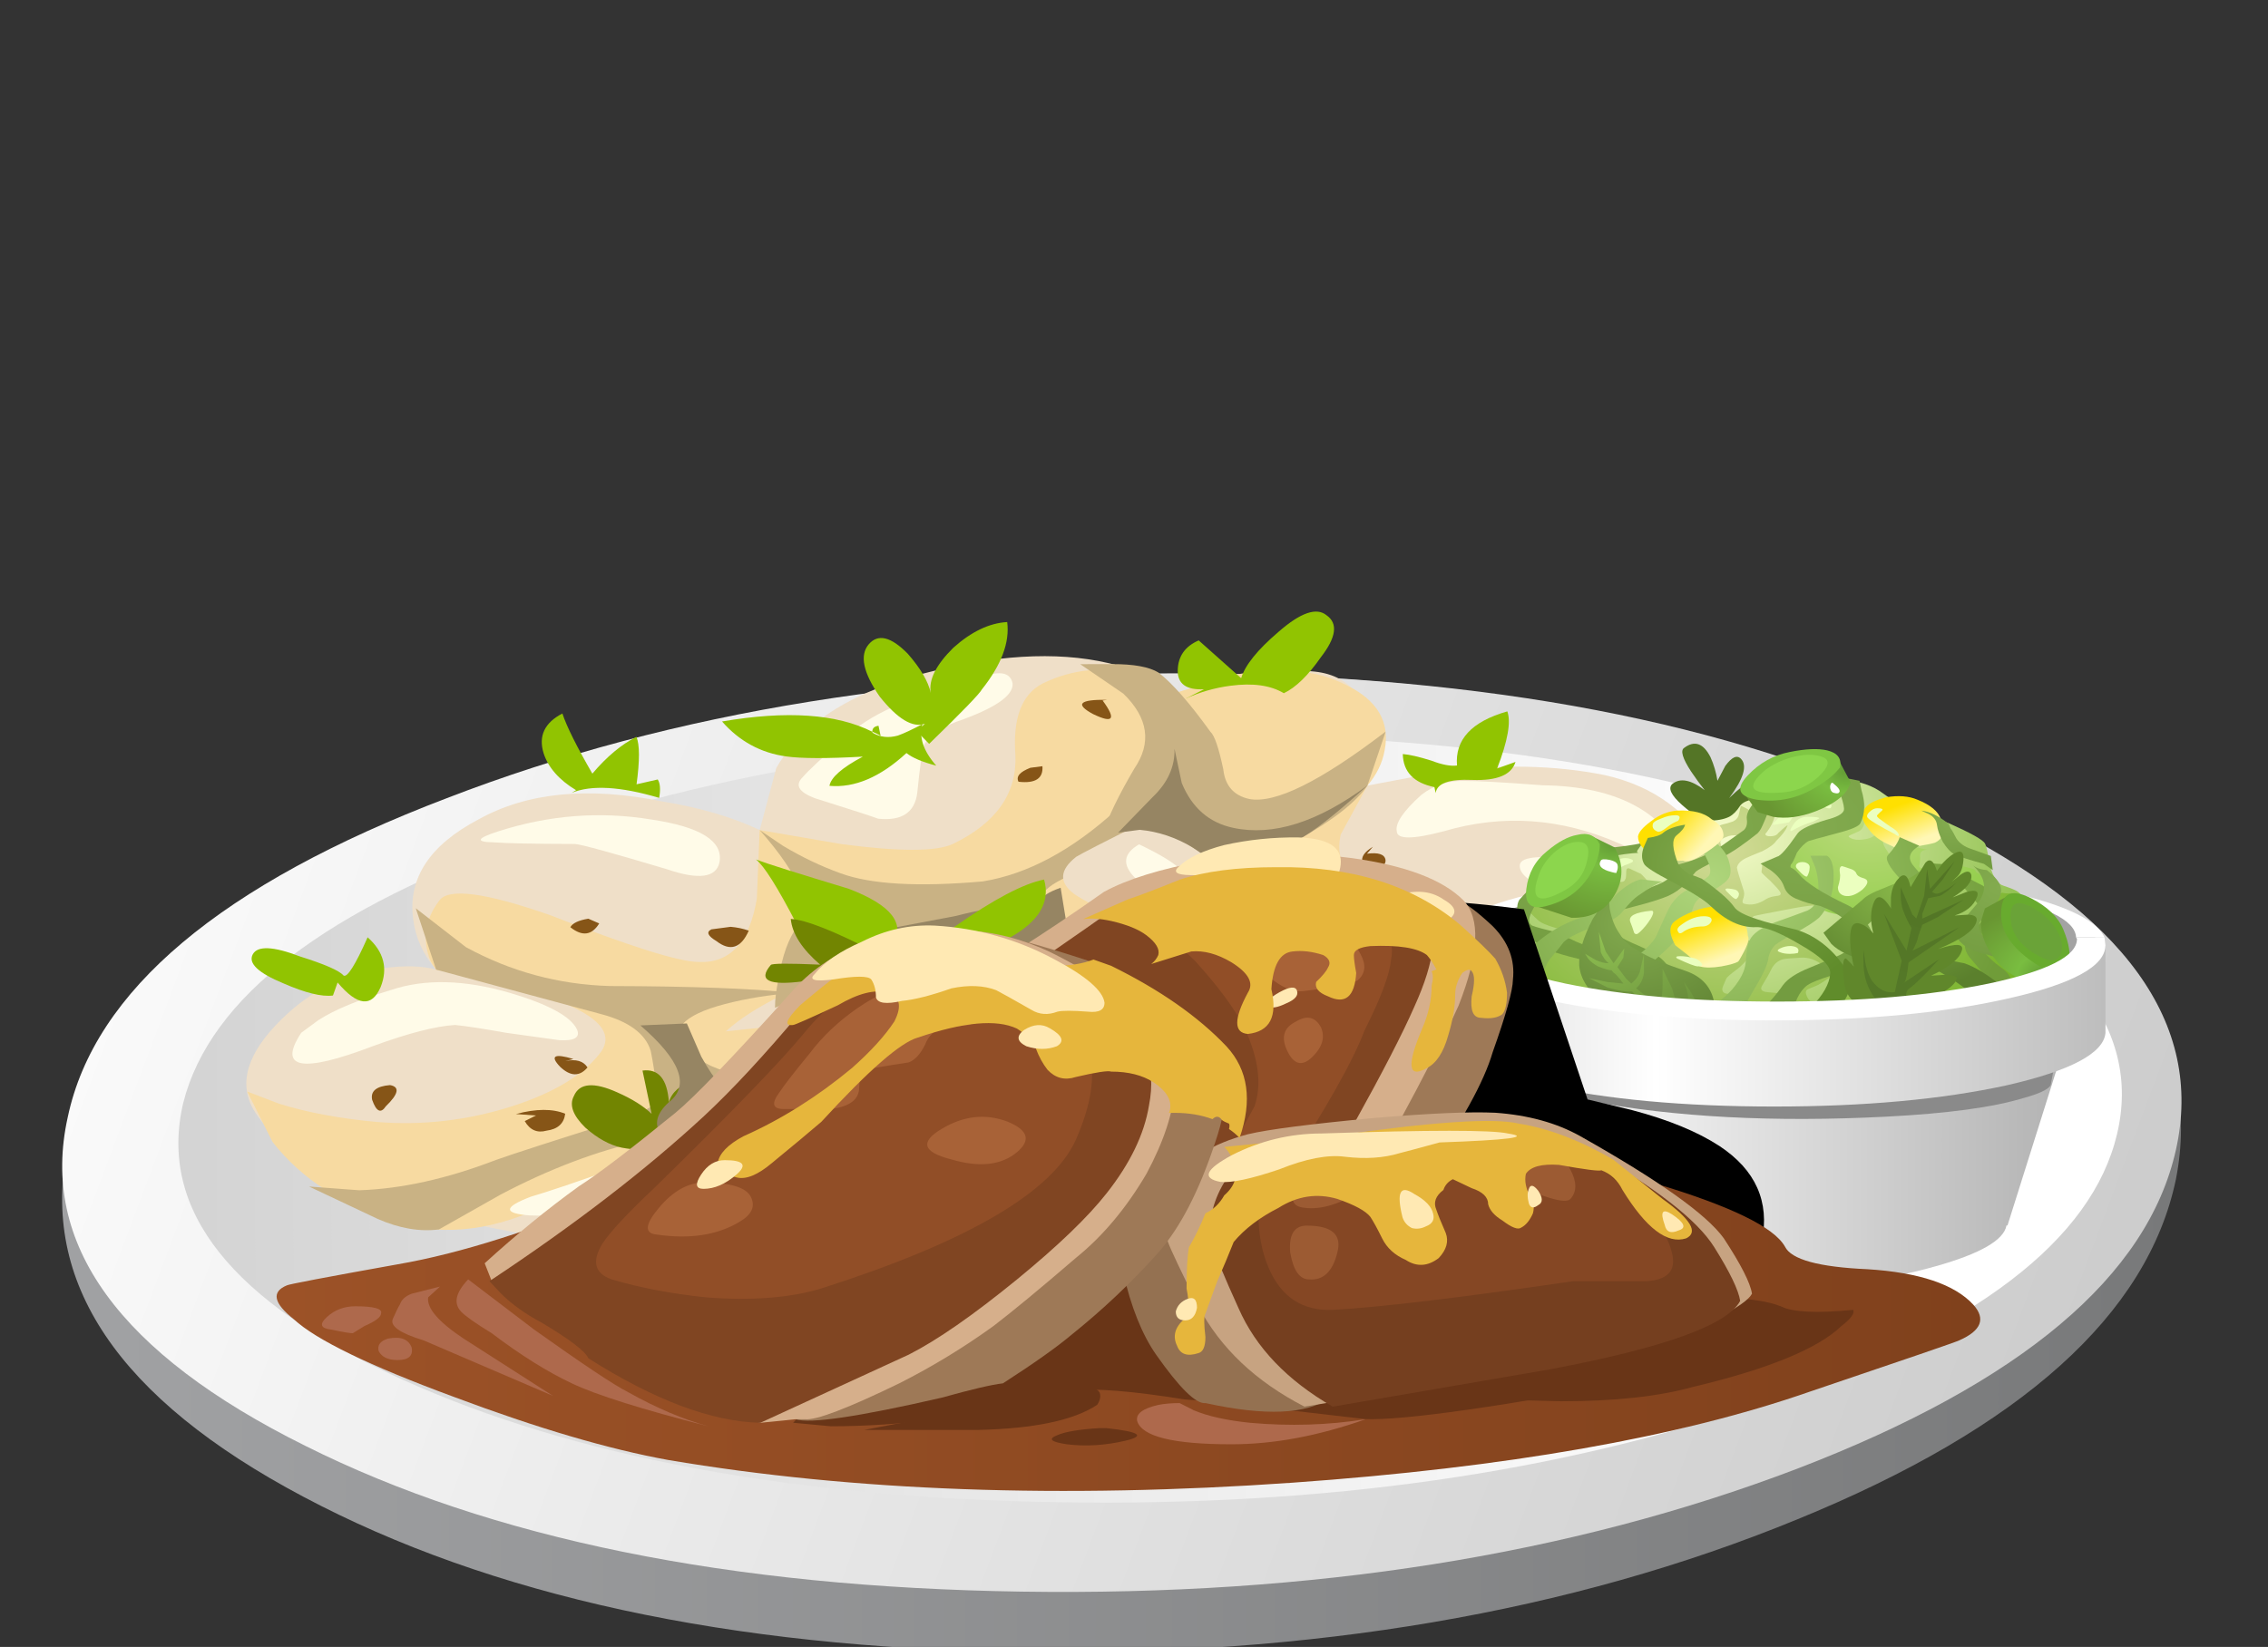 <?xml version="1.0" encoding="iso-8859-1"?>
<!-- Generator: Adobe Illustrator 15.1.0, SVG Export Plug-In . SVG Version: 6.00 Build 0)  -->
<!DOCTYPE svg PUBLIC "-//W3C//DTD SVG 1.1//EN" "http://www.w3.org/Graphics/SVG/1.1/DTD/svg11.dtd">
<svg version="1.1" id="flash0.ai" xmlns="http://www.w3.org/2000/svg" xmlns:xlink="http://www.w3.org/1999/xlink" x="0px" y="0px"
	 width="44.95px" height="32.65px" viewBox="0 0 44.95 32.65" style="enable-background:new 0 0 44.95 32.65;" xml:space="preserve"
	>
<rect x="0" y="0" width="44.95" height="32.65" fill="#333333" stroke="none"/>
<symbol  id="flash0.ai_x5F_8_x2F_Layer_12_x2F__x3C_Path_x3E__x5F_1" viewBox="-0.05 -0.6 0.45 0.622">
	<g id="Layer_1_15_">
		<path style="fill-rule:evenodd;clip-rule:evenodd;fill:#FFE9B3;" d="M0.4-0.25C0.367-0.483,0.283-0.6,0.15-0.6
			s-0.2,0.083-0.2,0.25C-0.017-0.183,0.067-0.067,0.2,0S0.4-0.017,0.4-0.25z"/>
	</g>
</symbol>
<symbol  id="flash0.ai_x5F_8_x2F_Layer_12_x2F__x3C_Path_x3E__x5F_10" viewBox="-0.014 -0.625 0.91 0.664">
	<g id="Layer_1_9_">
		<path style="fill-rule:evenodd;clip-rule:evenodd;fill:#FFE9B3;" d="M0.65-0.05c0.267-0.2,0.317-0.367,0.15-0.5
			c-0.2-0.1-0.417-0.1-0.65,0C-0.05-0.417-0.067-0.267,0.1-0.1C0.3,0.067,0.483,0.083,0.65-0.05z"/>
	</g>
</symbol>
<symbol  id="flash0.ai_x5F_8_x2F_Layer_12_x2F__x3C_Path_x3E__x5F_11" viewBox="0 -2.464 6.2 2.469">
	<g id="Layer_1_8_">
		<path style="fill-rule:evenodd;clip-rule:evenodd;fill:#FFE9B3;" d="M5.15-0.95c0.667-0.466,1.017-0.867,1.05-1.2
			c0-0.2-0.117-0.283-0.35-0.25C5.517-2.367,5.3-2.367,5.2-2.4C5-2.5,4.817-2.483,4.65-2.35C4.25-2.05,4-1.867,3.9-1.8
			C3.633-1.667,3.317-1.65,2.95-1.75C2.517-1.95,2.167-2.067,1.9-2.1C1.567-2.2,1.383-2.167,1.35-2c0,0.2-0.033,0.367-0.1,0.5
			c-0.067,0.1-0.333,0.1-0.8,0c-0.4-0.067-0.534-0.017-0.4,0.15c0.2,0.333,0.534,0.633,1,0.9C1.55-0.117,2.067,0.033,2.6,0
			C3.5-0.067,4.35-0.383,5.15-0.95z"/>
	</g>
</symbol>
<symbol  id="flash0.ai_x5F_8_x2F_Layer_12_x2F__x3C_Path_x3E__x5F_12" viewBox="0.395 -16.045 20.678 13.596">
	<g id="Layer_1_7_">
		<path style="fill-rule:evenodd;clip-rule:evenodd;fill:#E6B63C;" d="M11.25-9.75c0.014,0.071,0.014,0.122,0,0.15
			c-0.067,0.033-0.117,0.067-0.15,0.1c-0.057,0.113-0.124,0.122-0.2,0.025C10.658-9.358,10.391-9.3,10.1-9.3
			c-0.04,0-0.082,0-0.125,0C9.987-9.265,9.996-9.232,10-9.2c0.033,0.267-0.083,0.517-0.35,0.75c-0.233,0.2-0.533,0.3-0.9,0.3
			C8.683-8.117,8.433-8.167,8-8.3C7.767-8.4,7.567-8.333,7.4-8.1C7.3-7.933,7.217-7.733,7.15-7.5c-0.066,0.2-0.2,0.383-0.4,0.55
			C6.317-6.683,5.617-6.767,4.65-7.2C4.283-7.333,3.6-8.117,2.6-9.55c-0.267-0.3-0.617-0.684-1.05-1.15
			C1.25-11.033,1-11.167,0.8-11.1c-0.3,0.1-0.433,0.233-0.4,0.4c0.033,0.267,0.217,0.517,0.55,0.75c0.8,0.467,1.566,1.1,2.3,1.9
			c0.4,0.466,0.7,0.9,0.9,1.3C4.317-6.317,4.267-6.05,4-5.95C3.733-5.85,3.383-5.967,2.95-6.3C2.35-6.667,2.033-6.85,2-6.85
			C1.8-6.883,1.85-6.7,2.15-6.3C2.417-6,2.7-5.7,3-5.4c0.4,0.333,0.85,0.633,1.35,0.9c0.508,0.254,1.183,0.296,2.025,0.125
			C6.358-4.415,6.35-4.457,6.35-4.5c0-0.2,0.117-0.367,0.35-0.5c0.233-0.133,0.517-0.2,0.85-0.2c0.322,0,0.597,0.059,0.825,0.175
			L8.75-5.2c1.033-0.667,1.85-1.417,2.45-2.25c0.458-0.655,0.55-1.505,0.275-2.55C11.411-9.91,11.336-9.827,11.25-9.75z M16.15-4.05
			C16.517-4.483,16.767-4.8,16.9-5c0.133-0.3,0.217-0.617,0.25-0.95c0-0.3-0.033-0.5-0.1-0.6c-0.1-0.1-0.25-0.133-0.45-0.1
			c-0.167,0-0.233,0.2-0.2,0.6c0.067,0.367,0.067,0.6,0,0.7c-0.033,0.067-0.1,0.05-0.2-0.05c-0.1-0.2-0.15-0.4-0.15-0.6
			c0-0.333-0.05-0.717-0.15-1.15c-0.1-0.467-0.25-0.767-0.45-0.9c-0.4-0.3-0.434,0.066-0.1,1.1c0.133,0.4,0.2,0.8,0.2,1.2
			c0.034,0.167,0.034,0.3,0,0.4l0.1,0.05c-0.066,0.167-0.133,0.3-0.2,0.4c-0.2,0.2-0.6,0.283-1.2,0.25
			C14.017-4.683,13.9-4.767,13.9-4.9c0-0.1,0.017-0.267,0.05-0.5c-0.034-0.667-0.233-0.883-0.6-0.65c-0.2,0.1-0.283,0.233-0.25,0.4
			c0.133,0.167,0.217,0.3,0.25,0.4c0.066,0.133,0.033,0.25-0.1,0.35c-0.233,0.1-0.45,0.133-0.65,0.1
			c-0.267-0.034-0.417-0.383-0.45-1.05c0.133-0.767-0.033-1.183-0.5-1.25c-0.3,0.033-0.3,0.417,0,1.15
			c0.133,0.267,0.017,0.55-0.35,0.85c-0.3,0.233-0.583,0.333-0.85,0.3L9.6-5.15C9.667-5.083,9.717-5,9.75-4.9
			C9.783-4.733,9.7-4.55,9.5-4.35c-0.167,0.167-0.417,0.3-0.75,0.4C8.517-3.883,8.317-3.867,8.15-3.9L9.1-3.35
			c0.233,0.1,0.6,0.283,1.1,0.55c0.533,0.233,1.216,0.35,2.05,0.35C13.85-2.417,15.15-2.95,16.15-4.05z M20.45-11.7
			c0.6-0.566,0.767-0.933,0.5-1.1c-0.4-0.167-0.85,0.283-1.35,1.35c-0.1,0.267-0.25,0.45-0.45,0.55
			c-0.033-0.033-0.333,0.017-0.9,0.15c-0.367,0.033-0.6-0.05-0.7-0.25c-0.033-0.2,0-0.417,0.1-0.65
			c0.067-0.133,0.083-0.283,0.05-0.45c-0.067-0.2-0.15-0.333-0.25-0.4c-0.067-0.067-0.2,0-0.4,0.2
			c-0.167,0.133-0.267,0.283-0.3,0.45c0,0.2-0.117,0.35-0.35,0.45L16-11.15c-0.1-0.067-0.167-0.167-0.2-0.3
			c-0.167-0.167-0.216-0.35-0.15-0.55c0.033-0.133,0.1-0.35,0.2-0.65c0.066-0.233,0.017-0.467-0.15-0.7
			c-0.233-0.233-0.467-0.25-0.7-0.05c-0.233,0.133-0.4,0.333-0.5,0.6c-0.1,0.267-0.183,0.466-0.25,0.6
			c-0.1,0.167-0.333,0.333-0.7,0.5c-0.433,0.167-0.85,0.083-1.25-0.25c-0.4-0.267-0.716-0.583-0.95-0.95
			c-0.1-0.333-0.217-0.7-0.35-1.1c-0.067-0.233-0.15-0.533-0.25-0.9c-0.033-0.067-0.033-0.283,0-0.65c0-0.267-0.05-0.417-0.15-0.45
			c-0.233-0.1-0.383-0.033-0.45,0.2c-0.1,0.267-0.05,0.517,0.15,0.75c0.1,0.133,0.117,0.417,0.05,0.85
			c0,0.534,0.017,0.917,0.05,1.15c0.133,0.3,0.25,0.617,0.35,0.95c0.167,0.1,0.3,0.267,0.4,0.5c0.233,0.267,0.3,0.567,0.2,0.9
			c-0.033,0.167-0.1,0.317-0.2,0.45l2.3,0.3c2.1,0.4,3.417,0.517,3.95,0.35c0.633-0.133,1.3-0.467,2-1L20.45-11.7z"/>
	</g>
</symbol>
<symbol  id="flash0.ai_x5F_8_x2F_Layer_12_x2F__x3C_Path_x3E__x5F_2" viewBox="0.05 -0.6 0.446 0.578">
	<g id="Layer_1_14_">
		<path style="fill-rule:evenodd;clip-rule:evenodd;fill:#FFE9B3;" d="M0.25-0.1C0.517-0.333,0.567-0.483,0.4-0.55
			C0.233-0.65,0.133-0.6,0.1-0.4C0-0.033,0.05,0.067,0.25-0.1z"/>
	</g>
</symbol>
<symbol  id="flash0.ai_x5F_8_x2F_Layer_12_x2F__x3C_Path_x3E__x5F_24" viewBox="0 -4.8 3.35 4.8">
	<g id="Layer_1_6_">
		<path style="fill-rule:evenodd;clip-rule:evenodd;fill:#3D1606;" d="M0-2.35L1.75-0.9C2.083-0.6,2.617-0.3,3.35,0
			c-0.033-0.333-0.133-0.733-0.3-1.2C2.417-2.933,1.933-3.917,1.6-4.15C1.4-4.317,1.05-4.533,0.55-4.8L0-2.35z"/>
	</g>
</symbol>
<symbol  id="flash0.ai_x5F_8_x2F_Layer_12_x2F__x3C_Path_x3E__x5F_3" viewBox="-0.025 -0.614 0.3 0.603">
	<g id="Layer_1_13_">
		<path style="fill-rule:evenodd;clip-rule:evenodd;fill:#FFE9B3;" d="M0.2-0.15c0.1-0.2,0.1-0.333,0-0.4
			C0.1-0.65,0.033-0.633,0-0.5c-0.033,0.167-0.033,0.3,0,0.4C0.033,0.033,0.1,0.017,0.2-0.15z"/>
	</g>
</symbol>
<symbol  id="flash0.ai_x5F_8_x2F_Layer_12_x2F__x3C_Path_x3E__x5F_4" viewBox="-0.012 -1.067 0.722 1.077">
	<g id="Layer_1_12_">
		<path style="fill-rule:evenodd;clip-rule:evenodd;fill:#FFE9B3;" d="M0.3-0.1c0.233-0.167,0.367-0.35,0.4-0.55
			C0.733-0.817,0.683-0.933,0.55-1c-0.1-0.067-0.2-0.083-0.3-0.05c-0.1,0.066-0.167,0.167-0.2,0.3C-0.083-0.05,0,0.167,0.3-0.1z"/>
	</g>
</symbol>
<symbol  id="flash0.ai_x5F_8_x2F_Layer_12_x2F__x3C_Path_x3E__x5F_44" viewBox="-0.03 -9.5 20.224 9.51">
	<g id="Layer_1_2_">
		<path style="fill-rule:evenodd;clip-rule:evenodd;" d="M17.4-5.85c0.767-0.267,1.383-0.6,1.85-1c0.767-0.667,1.067-1.55,0.9-2.65
			c-3.066,0.367-6.183,0.733-9.35,1.1c-6.3,0.767-9.633,1.133-10,1.1c-1.867-0.133-0.583,0.883,3.85,3.05
			c2.233,1.1,4.633,2.217,7.2,3.35L11.6-0.3l0.35,0.15c0.3,0.133,0.566,0.183,0.8,0.15c0.6,0,1.383-0.083,2.35-0.25l1.35-5.3
			L17.4-5.85z"/>
	</g>
</symbol>
<symbol  id="flash0.ai_x5F_8_x2F_Layer_12_x2F__x3C_Path_x3E__x5F_5" viewBox="-0.048 -1.456 6.539 1.431">
	<g id="Layer_1_11_">
		<path style="fill-rule:evenodd;clip-rule:evenodd;fill:#FFE9B3;" d="M2.35-0.1C4.65,0,5.967,0,6.3-0.1
			c0.5-0.1,0.017-0.183-1.45-0.25C4.483-0.483,4.2-0.583,4-0.65c-0.333-0.133-0.717-0.167-1.15-0.1C2.483-0.683,2.017-0.8,1.45-1.1
			C0.85-1.367,0.433-1.483,0.2-1.45C-0.2-1.35-0.117-1.1,0.45-0.7C1.05-0.3,1.683-0.1,2.35-0.1z"/>
	</g>
</symbol>
<symbol  id="flash0.ai_x5F_8_x2F_Layer_12_x2F__x3C_Path_x3E__x5F_6" viewBox="-0.022 -1.214 1.545 1.194">
	<g id="Layer_1_5_">
		<path style="fill-rule:evenodd;clip-rule:evenodd;fill:#FFE9B3;" d="M1.1-0.05C1.533-0.117,1.633-0.333,1.4-0.7
			c-0.233-0.4-0.566-0.566-1-0.5c-0.433,0.067-0.533,0.3-0.3,0.7C0.367-0.1,0.7,0.05,1.1-0.05z"/>
	</g>
</symbol>
<symbol  id="flash0.ai_x5F_8_x2F_Layer_12_x2F__x3C_Path_x3E__x5F_7" viewBox="-0.025 -0.707 0.45 0.702">
	<g id="Layer_1_4_">
		<path style="fill-rule:evenodd;clip-rule:evenodd;fill:#FFE9B3;" d="M0.35-0.05c0.1-0.1,0.1-0.233,0-0.4
			c-0.1-0.2-0.2-0.283-0.3-0.25c-0.1,0.067-0.1,0.217,0,0.45C0.15-0.017,0.25,0.05,0.35-0.05z"/>
	</g>
</symbol>
<symbol  id="flash0.ai_x5F_8_x2F_Layer_12_x2F__x3C_Path_x3E__x5F_8" viewBox="-0.006 -2.18 3.084 2.182">
	<g id="Layer_1_3_">
		<path style="fill-rule:evenodd;clip-rule:evenodd;fill:#FFE9B3;" d="M2.95-0.4c0.2-0.367,0.167-0.684-0.1-0.95
			C2.717-1.483,2.5-1.55,2.2-1.55c-0.367,0-0.667-0.034-0.9-0.1C1.2-1.683,0.883-1.833,0.35-2.1C0.083-2.233-0.033-2.2,0-2
			c0.033,0.3,0.2,0.617,0.5,0.95c0.367,0.367,0.783,0.667,1.25,0.9C2.317,0.117,2.717,0.033,2.95-0.4z"/>
	</g>
</symbol>
<symbol  id="flash0.ai_x5F_8_x2F_Layer_12_x2F__x3C_Path_x3E__x5F_9" viewBox="-0.039 -0.8 0.968 0.8">
	<g id="Layer_1_10_">
		<path style="fill-rule:evenodd;clip-rule:evenodd;fill:#FFE9B3;" d="M0.55,0c0.4,0,0.483-0.133,0.25-0.4
			C0.567-0.667,0.333-0.8,0.1-0.8c-0.167,0-0.184,0.133-0.05,0.4S0.35,0,0.55,0z"/>
	</g>
</symbol>
<g>
	
		<linearGradient id="SVGID_1_" gradientUnits="userSpaceOnUse" x1="-0.009" y1="17.363" x2="44.916" y2="17.363" gradientTransform="matrix(0.934 -3.610142e-004 -5.074379e-004 0.649 1.25 11.8)">
		<stop  offset="0.024" style="stop-color:#A0A1A3"/>
		<stop  offset="1" style="stop-color:#78797A"/>
	</linearGradient>
	<path style="fill-rule:evenodd;clip-rule:evenodd;fill:url(#SVGID_1_);" d="M38.41,16.438c3.673,1.946,5.245,4.26,4.715,6.941
		c-0.56,2.682-3.065,4.931-7.516,6.747c-4.481,1.838-9.617,2.714-15.406,2.627c-5.757-0.086-10.488-1.113-14.192-3.081
		c-3.672-1.946-5.229-4.26-4.668-6.941c0.529-2.682,3.035-4.931,7.516-6.747c4.482-1.838,9.602-2.714,15.359-2.627
		C29.977,13.465,34.707,14.492,38.41,16.438z"/>
	
		<linearGradient id="SVGID_2_" gradientUnits="userSpaceOnUse" x1="-48.19" y1="-10.218" x2="0.981" y2="-10.218" gradientTransform="matrix(-0.903 -0.164 0.236 -0.628 1.25 11.799)">
		<stop  offset="0" style="stop-color:#CCCCCC"/>
		<stop  offset="1" style="stop-color:#FFFFFF"/>
	</linearGradient>
	<path style="fill-rule:evenodd;clip-rule:evenodd;fill:url(#SVGID_2_);" d="M38.41,16.276c3.704,1.838,5.276,4.012,4.715,6.52
		c-0.56,2.509-3.065,4.617-7.516,6.325c-4.481,1.708-9.602,2.52-15.359,2.433c-5.789-0.086-10.52-1.049-14.192-2.887
		c-3.704-1.838-5.275-4.012-4.715-6.52c0.529-2.509,3.035-4.617,7.516-6.325c4.482-1.73,9.602-2.552,15.359-2.465
		C29.977,13.465,34.707,14.438,38.41,16.276z"/>
	
		<linearGradient id="SVGID_3_" gradientUnits="userSpaceOnUse" x1="-3.623" y1="16.21" x2="37.632" y2="16.21" gradientTransform="matrix(0.934 3.934158e-004 5.920646e-004 0.649 1.25 11.65)">
		<stop  offset="0" style="stop-color:#CCCCCC"/>
		<stop  offset="1" style="stop-color:#FFFFFF"/>
	</linearGradient>
	<path style="fill-rule:evenodd;clip-rule:evenodd;fill:url(#SVGID_3_);" d="M37.617,17.002c3.392,1.557,4.84,3.385,4.341,5.482
		c-0.497,2.098-2.801,3.859-6.908,5.286c-4.108,1.428-8.793,2.098-14.052,2.012c-5.291-0.087-9.632-0.897-13.025-2.433
		c-3.392-1.536-4.84-3.363-4.342-5.482c0.529-2.098,2.833-3.859,6.91-5.287c4.108-1.428,8.808-2.098,14.098-2.011
		C29.93,14.656,34.256,15.467,37.617,17.002z"/>
	<g>
		<g>
			<g>
				<path style="fill-rule:evenodd;clip-rule:evenodd;fill:#EFDFC8;" d="M23.29,13.739l0.277-0.077
					c0.37-0.103,1.016-0.215,1.936-0.335s1.464,0.217,1.632,1.014c0.084,0.398,0.073,0.81-0.034,1.233l1.459-0.274
					c1.175-0.154,2.256-0.132,3.244,0.066c0.991,0.224,1.708,0.758,2.146,1.602c0.254,0.43,0.388,0.835,0.403,1.216
					c-0.09,0.503-0.68,1.112-1.768,1.828c-2.172,1.459-5.806,2.713-10.9,3.764c-5.058,1.072-9.217,1.223-12.478,0.449
					c-1.03-0.246-1.914-0.568-2.648-0.963l-0.745-0.516c-0.293-0.153-0.534-0.367-0.722-0.643c-0.371-0.524-0.25-1.113,0.362-1.767
					c0.613-0.654,1.332-1.034,2.156-1.143c0.413-0.055,0.758-0.045,1.034,0.028c-0.258-0.294-0.41-0.629-0.456-1.006
					c-0.104-0.805,0.328-1.462,1.297-1.971c0.963-0.536,2.177-0.654,3.643-0.355c0.743,0.121,1.386,0.31,1.929,0.566l0.329-1.23
					c0.525-0.915,1.563-1.556,3.117-1.923c1.426-0.351,2.642-0.387,3.646-0.11C22.669,13.343,23.05,13.525,23.29,13.739z"/>
				<path style="fill-rule:evenodd;clip-rule:evenodd;fill:#F7DAA1;" d="M26.682,13.581c0.617,0.3,0.871,0.732,0.761,1.292
					c-0.044,0.252-0.158,0.485-0.342,0.701l-0.529,0.97c-0.151,0.675,0.298,1.107,1.35,1.297c1.057,0.216,1.924,0.308,2.602,0.272
					c0.55-0.018,1.848-0.133,3.89-0.346c0.019,0.243-0.055,0.512-0.222,0.807c-0.264,0.608-0.743,1.039-1.439,1.294
					c-0.453,0.169-1.653,0.203-3.599,0.104c-1.654-0.11-2.582,0.053-2.783,0.488c-0.26,0.471,0.286,0.74,1.638,0.809
					c0.688,0.02,1.386-0.004,2.089-0.069l-4.542,1.66c-0.708-0.262-1.634-0.55-2.775-0.864c-0.729-0.204-1.481-0.297-2.26-0.276
					l-0.921,0.039l4.616-2.243c0.731-0.396,0.586-0.855-0.437-1.376c-0.996-0.551-2.102-0.611-3.315-0.179
					c-2.196,0.725-3.354,1.108-3.476,1.151c-1.335,0.476-2.23,0.948-2.686,1.417c-0.462,0.442,0.205,0.819,1.999,1.129
					c0.904,0.153,1.848,0.261,2.833,0.325c-0.243-0.012-0.69,0.155-1.338,0.503c-0.442,0.222-0.687,0.608-0.734,1.161
					c-0.039,0.277-0.036,0.522,0.008,0.735c-0.103-0.178-0.325-0.381-0.667-0.608c-0.672-0.403-1.522-0.646-2.55-0.729
					c-0.732-0.068-1.705,0.195-2.916,0.792c-1.091,0.552-2.106,0.686-3.047,0.399c-1.079-0.323-1.909-0.855-2.489-1.598
					l-0.503-0.999l0.639,0.244c0.558,0.173,1.202,0.293,1.934,0.36c0.896,0.073,1.788-0.029,2.674-0.31
					c0.855-0.276,1.448-0.641,1.776-1.093c0.396-0.598-0.696-1.137-3.276-1.617c-0.086-0.099-0.146-0.228-0.18-0.386
					C8.391,18.491,8.47,18.166,8.7,17.863c0.172-0.268,0.909-0.173,2.212,0.283c1.564,0.614,2.542,0.922,2.934,0.925
					c0.626,0.028,1.01-0.391,1.154-1.256l0.056-1.359l1.625,0.279c1.14,0.15,1.874,0.15,2.201-0.002c0.858-0.413,1.273-1,1.243-1.76
					c-0.055-0.729,0.122-1.203,0.533-1.42c0.621-0.3,1.246-0.354,1.873-0.164c0.314,0.096,0.567,0.212,0.759,0.351l1.148-0.355
					C25.348,13.21,26.096,13.276,26.682,13.581z"/>
				<path style="fill-rule:evenodd;clip-rule:evenodd;fill:#F7DAA1;" d="M20.115,20.501c0.607,0.248,1.093,0.307,1.457,0.178
					c0.766-0.237,1.075-0.087,0.927,0.452c-1.437,0.461-2.802,0.79-4.098,0.987c-0.819,0.135-1.625,0.104-2.417-0.093l-0.94-0.286
					c-0.478-0.101-0.807-0.344-0.986-0.729l-0.109-0.519l1.484-0.154c1.117-0.118,2.046-0.199,2.787-0.242
					C18.802,20.073,19.435,20.208,20.115,20.501z"/>
				<path style="fill-rule:evenodd;clip-rule:evenodd;fill:#C9B284;" d="M21.409,13.167l0.636-0.001
					c0.423-0.001,0.729,0.054,0.915,0.167c0.272,0.209,0.616,0.601,1.03,1.175c0.081,0.072,0.165,0.319,0.255,0.745
					c0.035,0.323,0.207,0.519,0.515,0.587c0.51,0.097,1.41-0.348,2.703-1.337l-0.362,1.071c-0.224,0.329-0.686,0.69-1.386,1.082
					c-0.399,0.271-0.71,0.503-0.931,0.695l-0.148,0.225l-2.845-0.733c-0.011-0.053,0.015-0.165,0.076-0.337
					c0.097-0.313,0.302-0.736,0.614-1.268c0.348-0.51,0.277-1.006-0.216-1.486L21.409,13.167z"/>
				<path style="fill-rule:evenodd;clip-rule:evenodd;fill:#C9B284;" d="M19.478,17.474c0.884-0.144,1.763-0.614,2.639-1.411
					l2.8,0.983l-0.171,0.351c-0.065,0.309-0.033,0.618,0.099,0.929c0.232,0.488,0.672,0.867,1.315,1.138
					c-1.824,0.321-3.165,0.456-4.024,0.404c-0.366-0.033-0.797-0.222-1.294-0.566c-0.453-0.296-1.005-0.441-1.657-0.438
					c-0.778,0.02-1.65,0.217-2.615,0.589l-1.21,0.527c-0.001-0.164,0.023-0.358,0.073-0.583c0.069-0.445,0.193-0.79,0.37-1.031
					c0.319-0.342,0.071-0.979-0.745-1.909l0.457,0.309c0.373,0.224,0.754,0.406,1.142,0.546
					C17.256,17.533,18.197,17.587,19.478,17.474z"/>
				<path style="fill-rule:evenodd;clip-rule:evenodd;fill:#F7DAA1;" d="M22.44,16.675c0.628-0.273,1.142-0.082,1.541,0.576
					c0.313,0.56,0.465,1.127,0.455,1.7c0.004,0.328-0.215,0.451-0.655,0.373c-0.627-0.19-1.126-0.315-1.497-0.377
					c-0.605-0.084-1.072-0.282-1.398-0.594c-0.396-0.331-0.375-0.62,0.062-0.868L22.44,16.675z"/>
				<path style="fill-rule:evenodd;clip-rule:evenodd;fill:#C9B284;" d="M11.911,20.104l-3.267-0.881L8.24,18.006l0.994,0.771
					c0.886,0.484,1.836,0.742,2.853,0.771c1.632,0.004,2.849,0.05,3.649,0.136c-0.481,0.036-0.939,0.109-1.372,0.222
					c-0.834,0.218-1.112,0.527-0.832,0.928c0.409,0.547,1.063,0.938,1.96,1.176c0.245,0.077,0.601,0.453,1.07,1.129
					c-0.261-0.157-0.634-0.299-1.118-0.427c-0.903-0.264-1.807-0.296-2.711-0.095c-0.903,0.2-1.84,0.555-2.809,1.064L8.7,24.373
					c-0.38,0.05-0.787-0.02-1.217-0.209l-1.358-0.641l0.994,0.074c0.841-0.028,1.745-0.229,2.71-0.601
					c0.365-0.13,1.22-0.405,2.565-0.828c0.518-0.177,0.728-0.341,0.63-0.492c-0.04-0.349-0.083-0.631-0.127-0.843
					C12.792,20.493,12.463,20.249,11.911,20.104z"/>
				<path style="fill-rule:evenodd;clip-rule:evenodd;fill:#C9B284;" d="M23.429,19.739l0.269,0.579
					c0.26,0.457,0.66,0.813,1.204,1.07c0.867,0.404,2.056,0.549,3.563,0.433l-2.323,1.042c-0.655-0.323-1.406-0.634-2.251-0.933
					c-0.495-0.182-1.156-0.299-1.983-0.354l-1.082-0.021l1.673-0.424C23.027,21.007,23.337,20.542,23.429,19.739z"/>
				<path style="fill-rule:evenodd;clip-rule:evenodd;fill:#C9B284;" d="M34.078,18.506c0.161,0.143,0.081,0.385-0.237,0.728
					l-0.875,0.729c-1.147,0.124-2.132,0.171-2.954,0.143l-4.455-0.481l-0.428-0.639l1.4,0.144c1.123,0.071,2.252,0.086,3.386,0.047
					C31.566,19.122,32.954,18.899,34.078,18.506z"/>
				<path style="fill-rule:evenodd;clip-rule:evenodd;fill:#FFFBE8;" d="M19.188,13.541c0.532-0.261,0.826-0.259,0.881,0.007
					c0.019,0.243-0.352,0.496-1.112,0.76c-0.332,0.126-0.544,0.276-0.638,0.452c-0.041,0.115-0.088,0.435-0.14,0.96
					c-0.049,0.388-0.307,0.559-0.773,0.511c-0.106-0.041-0.526-0.177-1.26-0.408c-0.319-0.122-0.397-0.262-0.234-0.419
					c0.104-0.124,0.376-0.377,0.818-0.763C17.216,14.167,18.037,13.8,19.188,13.541z"/>
				<path style="fill-rule:evenodd;clip-rule:evenodd;fill:#FFFBE8;" d="M28.168,15.76c0.252-0.197,0.542-0.29,0.871-0.278
					c0.228-0.002,0.739,0.026,1.534,0.086c0.752,0.01,1.368,0.147,1.849,0.413c0.479,0.265,0.745,0.598,0.797,1
					c0.002,0.164-0.375,0.077-1.131-0.261c-1.15-0.504-2.308-0.584-3.475-0.24c-0.618,0.163-0.928,0.162-0.93-0.001
					C27.65,16.32,27.812,16.081,28.168,15.76z"/>
				<path style="fill-rule:evenodd;clip-rule:evenodd;fill:#EFDFC8;" d="M22.611,16.325c0.354-0.183,0.558-0.223,0.611-0.121
					c0.093,0.289,0.232,0.488,0.42,0.6c0.373,0.224,0.625,0.491,0.755,0.802c0.163,0.306,0.134,0.556-0.087,0.747
					c-0.226,0.167-0.682,0.172-1.365,0.017c-0.686-0.156-1.236-0.37-1.652-0.644c-0.31-0.232-0.297-0.479,0.039-0.742
					C21.448,16.915,21.875,16.695,22.611,16.325z"/>
				<path style="fill-rule:evenodd;clip-rule:evenodd;fill:#FFFBE8;" d="M9.876,16.481c1.008-0.323,2.019-0.401,3.033-0.234
					c0.975,0.145,1.426,0.427,1.351,0.847c-0.065,0.308-0.415,0.354-1.047,0.137c-1.079-0.322-1.684-0.489-1.817-0.499
					c-0.815-0.002-1.356-0.013-1.622-0.033C9.415,16.692,9.449,16.619,9.876,16.481z"/>
				<path style="fill-rule:evenodd;clip-rule:evenodd;fill:#FFFBE8;" d="M26.705,19.965c0.834-0.219,1.898-0.276,3.192-0.174
					c1.299,0.13,1.862,0.329,1.69,0.598c-0.113,0.233-0.664,0.332-1.649,0.298c-1.44-0.029-2.257-0.031-2.447-0.006
					c-0.608,0.053-0.985-0.035-1.131-0.262C26.252,20.215,26.366,20.063,26.705,19.965z"/>
				<path style="fill-rule:evenodd;clip-rule:evenodd;fill:#FFFBE8;" d="M12.302,23.123c0.87-0.359,1.728-0.473,2.571-0.337
					c0.711,0.125,1.092,0.307,1.142,0.546c0.044,0.212-0.765,0.318-2.428,0.318c-0.165-0.006-0.604,0.079-1.317,0.255
					c-0.719,0.148-1.308,0.212-1.769,0.191c-0.53-0.04-0.524-0.164,0.019-0.371C10.859,23.626,11.452,23.426,12.302,23.123z"/>
				<path style="fill-rule:evenodd;clip-rule:evenodd;fill:#F7DAA1;" d="M15.693,22.965l1.552-0.531l-0.076,0.337
					c0.03,0.297,0.182,0.55,0.454,0.76c0.496,0.344,2.049,0.358,4.657,0.045l-2.664,0.595c-1.569,0.287-2.884,0.474-3.942,0.558
					c-0.735,0.069-1.387,0.072-1.955,0.011l-0.669-0.157l1.868-0.654C15.423,23.696,15.682,23.375,15.693,22.965z"/>
				<path style="fill-rule:evenodd;clip-rule:evenodd;fill:#C9B284;" d="M16.494,22.123c0.562,0.035,1.198,0.034,1.907-0.005
					l-1.157,0.315c-0.465,0.115-0.632,0.328-0.501,0.64c0.066,0.154,0.185,0.412,0.358,0.771c-0.019,0.221,0.319,0.354,1.014,0.398
					c0.36,0.008,0.718,0.002,1.072-0.018c-1.105,0.173-1.906,0.318-2.403,0.438l-2.112,0.196c0.848-0.467,1.423-0.911,1.727-1.332
					c0.333-0.426,0.14-0.729-0.583-0.906l-1.613-0.689L16.494,22.123z"/>
				<path style="fill-rule:evenodd;clip-rule:evenodd;fill:#C9B284;" d="M20.306,21.868c-0.976,0.319-1.71,0.553-2.202,0.698
					c-0.871,0.196-1.634,0.215-2.288,0.055c-0.685-0.155-1.264-0.503-1.735-1.041l-0.549-0.747l0.552,0.296
					c0.432,0.189,0.853,0.256,1.266,0.202c0.444-0.059,1.969-0.095,4.576-0.108c0.651-0.004,1.653,0.028,3.004,0.097
					C22.137,21.424,21.261,21.606,20.306,21.868z"/>
				<path style="fill-rule:evenodd;clip-rule:evenodd;fill:#865517;" d="M21.284,23.03c0.108-0.046,0.234-0.068,0.377-0.07
					l-0.045,0.251c-0.032,0.004-0.124,0.03-0.277,0.078L21.284,23.03z"/>
				<path style="fill-rule:evenodd;clip-rule:evenodd;fill:#865517;" d="M17.019,21.01c0.121-0.032,0.276-0.031,0.464,0.001
					c0.024,0.27-0.118,0.37-0.426,0.301C16.806,21.245,16.794,21.145,17.019,21.01z"/>
				<path style="fill-rule:evenodd;clip-rule:evenodd;fill:#865517;" d="M19.567,20.451c-0.206-0.164-0.162-0.267,0.132-0.305
					c0.296,0.016,0.488,0.072,0.574,0.17C20.037,20.594,19.802,20.639,19.567,20.451z"/>
				<path style="fill-rule:evenodd;clip-rule:evenodd;fill:#865517;" d="M29.528,18.038l-0.438,0.017
					c0.402-0.107,0.631-0.028,0.687,0.238c-0.285,0.037-0.497,0.037-0.636,0.001C29.188,18.206,29.317,18.12,29.528,18.038z"/>
				<path style="fill-rule:evenodd;clip-rule:evenodd;fill:#865517;" d="M27.21,16.787l-0.118,0.138
					c0.223-0.029,0.345,0.009,0.367,0.116c0.017,0.079-0.062,0.172-0.235,0.276C26.925,17.138,26.92,16.961,27.21,16.787z"/>
				<path style="fill-rule:evenodd;clip-rule:evenodd;fill:#865517;" d="M32.618,17.961c0.108-0.024,0.23-0.026,0.365-0.007
					c-0.056,0.198-0.214,0.3-0.473,0.307C32.487,18.152,32.523,18.052,32.618,17.961z"/>
				<path style="fill-rule:evenodd;clip-rule:evenodd;fill:#865517;" d="M21.949,13.874l-0.096,0.013
					c0.274,0.373,0.212,0.463-0.188,0.27C21.298,13.959,21.393,13.865,21.949,13.874z"/>
				<path style="fill-rule:evenodd;clip-rule:evenodd;fill:#865517;" d="M20.422,15.221l0.238-0.031
					c0.019,0.243-0.14,0.346-0.474,0.308C20.133,15.395,20.211,15.303,20.422,15.221z"/>
				<path style="fill-rule:evenodd;clip-rule:evenodd;fill:#865517;" d="M14.199,18.657c-0.174-0.104-0.206-0.182-0.098-0.233
					l0.38-0.05c0.125,0.011,0.244,0.035,0.359,0.076C14.686,18.798,14.472,18.867,14.199,18.657z"/>
				<path style="fill-rule:evenodd;clip-rule:evenodd;fill:#865517;" d="M11.66,18.213l0.216,0.094
					c-0.146,0.237-0.336,0.263-0.572,0.075C11.347,18.302,11.465,18.245,11.66,18.213z"/>
				<path style="fill-rule:evenodd;clip-rule:evenodd;fill:#865517;" d="M7.73,21.512c0.198,0.035,0.17,0.175-0.083,0.42
					c-0.098,0.149-0.189,0.107-0.271-0.128C7.34,21.632,7.458,21.534,7.73,21.512z"/>
				<path style="fill-rule:evenodd;clip-rule:evenodd;fill:#865517;" d="M10.622,22.115l-0.397-0.029
					c0.4-0.108,0.727-0.109,0.977-0.006c-0.025,0.194-0.147,0.306-0.37,0.335c-0.185,0.052-0.33-0.012-0.432-0.189L10.622,22.115z"
					/>
				<path style="fill-rule:evenodd;clip-rule:evenodd;fill:#865517;" d="M11.364,20.994l-0.162,0.042
					c0.212-0.045,0.36-0.003,0.442,0.126c-0.157,0.185-0.336,0.181-0.541-0.011C10.895,20.933,10.982,20.88,11.364,20.994z"/>
				<path style="fill-rule:evenodd;clip-rule:evenodd;fill:#865517;" d="M14.637,23.759l-0.125,0.098
					c0.032-0.004,0.214,0.013,0.549,0.052c0.115,0.394-0.074,0.5-0.569,0.319C13.997,24.047,14.046,23.891,14.637,23.759z"/>
				<path style="fill-rule:evenodd;clip-rule:evenodd;fill:#865517;" d="M22.956,18.655l-0.135,0.058
					c0.217-0.056,0.374-0.008,0.471,0.144s0.016,0.229-0.244,0.236c-0.291,0.012-0.438-0.064-0.439-0.229
					C22.606,18.701,22.723,18.631,22.956,18.655z"/>
				<path style="fill-rule:evenodd;clip-rule:evenodd;fill:#968563;" d="M21.021,17.599l0.34,2.084
					c-0.74-0.422-1.326-0.645-1.755-0.67c-0.298-0.017-0.946,0.001-1.946,0.051l-1.406,0.061l0.566-0.564l2.117-0.401
					c0.432-0.111,0.887-0.197,1.363-0.26c0.125-0.023,0.236-0.038,0.334-0.044C20.649,17.77,20.779,17.685,21.021,17.599z"/>
				<path style="fill-rule:evenodd;clip-rule:evenodd;fill:#865517;" d="M25.363,20.796l-0.325,0.083
					c0.254-0.033,0.459,0.009,0.614,0.124c-0.107,0.424-0.308,0.478-0.603,0.161C24.749,20.821,24.854,20.698,25.363,20.796z"/>
				<path style="fill-rule:evenodd;clip-rule:evenodd;fill:#865517;" d="M27.902,21.937L27.385,21.8
					c0.211-0.082,0.438-0.085,0.684-0.008c0.067,0.318-0.133,0.454-0.6,0.406c0.004-0.137,0.034-0.224,0.093-0.258
					C27.593,21.936,27.707,21.935,27.902,21.937z"/>
				<path style="fill-rule:evenodd;clip-rule:evenodd;fill:#91C401;" d="M20.007,18.592c-0.564,0.265-1.114,0.364-1.649,0.298
					l-0.208-0.055c0.241-0.116,0.502-0.273,0.781-0.471c0.768-0.538,1.355-0.847,1.762-0.927
					C20.821,17.884,20.591,18.27,20.007,18.592z M18.15,18.835c-0.368,0.19-0.69,0.287-0.966,0.291
					c-0.646,0.029-1.11-0.237-1.392-0.801c-0.384-0.741-0.654-1.169-0.81-1.286c0.213,0.082,0.825,0.274,1.834,0.579
					c0.852,0.324,1.141,0.696,0.871,1.113L18.15,18.835z"/>
				<path style="fill-rule:evenodd;clip-rule:evenodd;fill:#91C401;" d="M27.321,19.639c-0.211,0.082-0.421,0.014-0.631-0.205
					c-0.197-0.165-0.337-0.365-0.419-0.6c0.663,0.05,1.267,0.284,1.812,0.704c0.044-0.252,0.307-0.478,0.787-0.677
					c0.39-0.16,0.778-0.252,1.165-0.275c0.018,0.243-0.153,0.512-0.516,0.805c-0.415,0.354-0.635,0.547-0.661,0.578
					c-0.192-0.139-0.45-0.2-0.772-0.186c-0.292,0.012-0.519,0.096-0.681,0.254L27.321,19.639z"/>
				<path style="fill-rule:evenodd;clip-rule:evenodd;fill:#91C401;" d="M24.599,13.445c0.076-0.256,0.322-0.561,0.737-0.916
					c0.44-0.386,0.759-0.495,0.957-0.33c0.229,0.161,0.19,0.439-0.117,0.834c-0.251,0.36-0.495,0.597-0.731,0.71
					c-0.262-0.157-0.614-0.207-1.059-0.148c-0.318,0.042-0.618,0.129-0.899,0.261l0.376-0.192c-0.355,0.019-0.528-0.108-0.521-0.382
					c0.008-0.273,0.146-0.469,0.415-0.586L24.599,13.445z"/>
				<path style="fill-rule:evenodd;clip-rule:evenodd;fill:#728501;" d="M12.734,21.224c0.317-0.041,0.491,0.168,0.523,0.627
					c0.056-0.198,0.221-0.342,0.496-0.433c0.19,0.438,0.12,0.803-0.21,1.092c-0.305,0.259-0.711,0.339-1.221,0.242
					c-0.239-0.051-0.479-0.183-0.72-0.396c-0.247-0.241-0.323-0.45-0.229-0.625c0.108-0.261,0.396-0.285,0.865-0.073
					c0.288,0.127,0.513,0.268,0.677,0.424L12.734,21.224z"/>
				<path style="fill-rule:evenodd;clip-rule:evenodd;fill:#91C401;" d="M11.417,15.665c-0.335-0.202-0.551-0.447-0.644-0.734
					c-0.104-0.341,0.02-0.603,0.373-0.786c0.087,0.262,0.286,0.659,0.594,1.192c0.287-0.338,0.578-0.581,0.874-0.729
					c0.065,0.155,0.066,0.469,0.002,0.941l0.42-0.096c0.048,0.075,0.058,0.197,0.028,0.365c-0.765-0.227-1.344-0.26-1.733-0.1
					L11.417,15.665z"/>
				<path style="fill-rule:evenodd;clip-rule:evenodd;fill:#728501;" d="M21.596,23.582c0.036,0.323-0.487,0.556-1.565,0.697
					c-1.402,0.156-2.132,0.252-2.19,0.287l0.117-0.139c-0.563-0.198-0.888-0.347-0.974-0.445c0.414,0.109,0.751,0.16,1.011,0.154
					c-0.009-0.354,0.165-0.608,0.523-0.765c0.359-0.156,0.52-0.014,0.482,0.429c0.263-0.145,0.452-0.333,0.566-0.566
					c0.011,0.053,0.101,0.246,0.268,0.579c0.629-0.573,1.12-0.884,1.468-0.929c0.033,0.158,0.019,0.475-0.045,0.946L21.596,23.582z"
					/>
				<path style="fill-rule:evenodd;clip-rule:evenodd;fill:#728501;" d="M23.865,21.811c-0.516-0.123-1.005-0.127-1.47-0.012
					c-0.344-0.392-0.414-0.642-0.208-0.751c0.147-0.073,0.336-0.03,0.566,0.131c0.117,0.094,0.278,0.237,0.48,0.429
					c0.061-0.336,0.304-0.572,0.731-0.71c0.097,0.15,0.061,0.442-0.109,0.874c0.058-0.035,0.209-0.097,0.451-0.183l0.067,0.319
					l0.372-0.09c0.019,0.243-0.078,0.323-0.291,0.243C24.2,21.931,24.003,21.848,23.865,21.811z"/>
			</g>
			<path style="fill-rule:evenodd;clip-rule:evenodd;fill:#FFFBE8;" d="M30.122,17.142c0.029-0.168,0.448-0.195,1.254-0.082
				c0.77,0.09,1.018,0.262,0.745,0.517c-0.272,0.254-0.688,0.295-1.246,0.121C30.349,17.521,30.098,17.336,30.122,17.142z"/>
			<path style="fill-rule:evenodd;clip-rule:evenodd;fill:#FFFBE8;" d="M10.11,19.685c0.765,0.227,1.208,0.47,1.327,0.727
				c0.065,0.155-0.05,0.225-0.348,0.21c-0.403-0.057-0.756-0.105-1.058-0.147c-0.441-0.079-0.777-0.131-1.011-0.155
				c-0.386,0.023-0.928,0.163-1.625,0.418c-1.418,0.541-1.894,0.453-1.425-0.263l0.338-0.249c0.316-0.206,0.796-0.404,1.44-0.599
				C8.42,19.401,9.208,19.421,10.11,19.685z"/>
			<path style="fill-rule:evenodd;clip-rule:evenodd;fill:#FFFBE8;" d="M20.346,19.038c0.76,0.201,1.098,0.416,1.016,0.645
				c-0.061,0.172-0.419,0.179-1.072,0.018c-0.829-0.219-1.354-0.313-1.576-0.284c-0.747,0.017-1.136,0.026-1.168,0.03
				c-0.366-0.033-0.486-0.141-0.361-0.32l1.506-0.28C19.135,18.787,19.687,18.852,20.346,19.038z"/>
			<path style="fill-rule:evenodd;clip-rule:evenodd;fill:#FFFBE8;" d="M22.576,16.739c0.867,0.411,1.133,0.704,0.797,0.878
				c-0.263,0.145-0.555,0.073-0.876-0.212C22.235,17.143,22.262,16.921,22.576,16.739z"/>
			<path style="fill-rule:evenodd;clip-rule:evenodd;fill:#728501;" d="M15.932,19.453c-0.698,0.092-0.917-0.016-0.655-0.323
				c0.026-0.031,0.352-0.033,0.978-0.006c-0.358-0.308-0.553-0.609-0.583-0.906c0.297,0.016,0.867,0.241,1.709,0.678l-0.219,0.008
				c0.037,0.022,0.071,0.065,0.101,0.13l0.387-0.256C17.393,19.112,16.821,19.337,15.932,19.453z"/>
			<path style="fill-rule:evenodd;clip-rule:evenodd;fill:#728501;" d="M20.981,19.037l0.098,0.232
				c-0.05-0.238,0.062-0.404,0.336-0.494c0.102,0.178,0.241,0.445,0.414,0.806c-0.056-0.267,0.072-0.433,0.383-0.501
				c0.049,0.075,0.141,0.2,0.275,0.373c0.158-0.021,0.44-0.153,0.846-0.397c0.019,0.243-0.11,0.561-0.388,0.952
				c-0.844-0.136-1.47-0.326-1.881-0.572L20.981,19.037z"/>
			<path style="fill-rule:evenodd;clip-rule:evenodd;fill:#728501;" d="M30.703,20.136c-0.306-0.369-0.765-0.459-1.377-0.27
				l0.062-0.172c-0.381,0.05-0.56-0.104-0.538-0.461c0.26-0.007,0.525,0.094,0.799,0.305c0.193-0.162,0.374-0.391,0.54-0.686
				l0.093,0.438c0.231-0.14,0.5-0.257,0.807-0.352c0.045,0.213-0.009,0.424-0.16,0.635C30.75,19.816,30.676,20.004,30.703,20.136z"
				/>
			<path style="fill-rule:evenodd;clip-rule:evenodd;fill:#968563;" d="M12.692,20.329l0.921-0.039l0.286,0.658
				c0.264,0.484,0.543,0.803,0.836,0.955c0.506,0.233,1.617,0.319,3.333,0.259l-2.375,0.803l-2.307-0.271
				c-0.106-0.041-0.203-0.11-0.288-0.208c-0.14-0.2-0.087-0.412,0.16-0.636C13.677,21.523,13.489,21.016,12.692,20.329z"/>
			<path style="fill-rule:evenodd;clip-rule:evenodd;fill:#968563;" d="M18.735,21.379c0.326-0.152,0.634-0.166,0.921-0.039
				c0.288,0.126,0.268,0.265-0.059,0.417c-0.326,0.152-0.62,0.149-0.882-0.008C18.428,21.624,18.435,21.5,18.735,21.379z"/>
			<path style="fill-rule:evenodd;clip-rule:evenodd;fill:#968563;" d="M25.022,17.319l-0.384,0.501
				c-0.173-0.359-0.505-0.698-0.996-1.016c-0.336-0.202-0.688-0.319-1.053-0.353l-0.429,0.056l0.684-0.704
				c0.299-0.285,0.443-0.604,0.434-0.958l0.143,0.677c0.202,0.492,0.542,0.789,1.021,0.89c0.785,0.169,1.673-0.11,2.659-0.84
				c-0.629,0.573-1.091,0.934-1.386,1.082C25.541,16.76,25.311,16.981,25.022,17.319z"/>
			<path style="fill-rule:evenodd;clip-rule:evenodd;fill:#968563;" d="M26.464,22.534c-0.131,0.154-0.344,0.305-0.639,0.452
				c-0.18,0.078-0.508,0.148-0.984,0.211l-0.674,0.048c-0.147-0.391-0.617-0.684-1.408-0.88c-0.483-0.128-1.284-0.214-2.403-0.258
				l-1.518-0.006l1.061-0.303c0.835-0.219,1.522-0.363,2.061-0.434c0.54-0.071,1.022-0.025,1.448,0.137
				c0.25,0.104,0.591,0.251,1.022,0.439C24.94,22.038,25.617,22.236,26.464,22.534z"/>
			<path style="fill-rule:evenodd;clip-rule:evenodd;fill:#91C401;" d="M19.46,13.668c-0.047,0.088-0.395,0.448-1.045,1.079
				l-0.249-0.254l0.165-0.145c-0.243,0.086-0.541-0.093-0.896-0.538c-0.329-0.476-0.401-0.82-0.218-1.036
				c0.183-0.215,0.44-0.154,0.773,0.185c0.254,0.289,0.406,0.549,0.458,0.78c-0.048-0.258,0.102-0.557,0.447-0.898
				c0.357-0.319,0.712-0.489,1.067-0.509C20.014,12.736,19.847,13.181,19.46,13.668z"/>
			<path style="fill-rule:evenodd;clip-rule:evenodd;fill:#91C401;" d="M15.581,14.996c-0.504-0.07-0.928-0.301-1.271-0.693
				c1.283-0.219,2.276-0.151,2.979,0.204c-0.002-0.069,0.039-0.107,0.122-0.119l0.042,0.199c-0.053-0.031-0.108-0.059-0.164-0.081
				l0.004,0.02c0.15,0.09,0.316,0.108,0.501,0.057c0.122-0.043,0.284-0.12,0.49-0.228c-0.076,0.255,0.014,0.531,0.272,0.824
				c-0.276-0.072-0.474-0.156-0.591-0.25c-0.519,0.478-1.027,0.694-1.526,0.65c0.03-0.168,0.25-0.36,0.661-0.579
				C16.389,15.04,15.883,15.038,15.581,14.996z"/>
			<path style="fill-rule:evenodd;clip-rule:evenodd;fill:#91C401;" d="M6.809,19.34c0.074,0.045,0.233-0.208,0.477-0.758
				c0.321,0.284,0.407,0.615,0.257,0.989c-0.176,0.404-0.459,0.374-0.852-0.093l-0.092,0.258c-0.222,0.029-0.549-0.052-0.98-0.24
				c-0.5-0.207-0.704-0.398-0.61-0.575c0.094-0.176,0.406-0.162,0.938,0.041C6.436,19.116,6.724,19.241,6.809,19.34z"/>
			<path style="fill-rule:evenodd;clip-rule:evenodd;fill:#91C401;" d="M28.454,15.723l-0.025-0.119
				c-0.409-0.083-0.618-0.301-0.627-0.655c0.132,0.01,0.32,0.053,0.565,0.13c0.213,0.082,0.382,0.114,0.51,0.097
				c-0.043-0.513,0.289-0.871,0.997-1.073c0.076,0.208,0.009,0.586-0.202,1.132l0.364-0.13c-0.077,0.255-0.361,0.375-0.854,0.357
				C28.721,15.442,28.478,15.528,28.454,15.723z"/>
		</g>
	</g>
	<g>
		<path style="fill-rule:evenodd;clip-rule:evenodd;fill:#A3A3A3;" d="M41.632,18.77l-0.233,1.428
			c-0.595,0.155-1.365,0.295-2.311,0.42c-1.865,0.237-3.626,0.264-5.283,0.077c-1.645-0.176-2.939-0.367-3.885-0.574
			c-0.466-0.104-0.771-0.191-0.912-0.264v-1.428c0.245-0.187,0.673-0.378,1.281-0.574c1.23-0.383,2.745-0.574,4.545-0.574
			c2.629,0,4.552,0.248,5.769,0.744C41.211,18.273,41.554,18.521,41.632,18.77z"/>
		
			<linearGradient id="SVGID_4_" gradientUnits="userSpaceOnUse" x1="1.35" y1="25.149" x2="32.6" y2="25.149" gradientTransform="matrix(0.388 0 0 0.31 28.6 14.75)">
			<stop  offset="0" style="stop-color:#D9D9D9"/>
			<stop  offset="0.322" style="stop-color:#EDEDED"/>
			<stop  offset="1" style="stop-color:#B0B0B0"/>
		</linearGradient>
		<path style="fill-rule:evenodd;clip-rule:evenodd;fill:url(#SVGID_4_);" d="M29.124,19.607l6.06,0.466l6.079-0.466l-1.476,4.688
			h-0.02c-0.052,0.29-0.518,0.559-1.398,0.807c-0.945,0.27-2.007,0.404-3.186,0.404c-1.217,0-2.305-0.135-3.263-0.404
			c-0.906-0.269-1.359-0.548-1.359-0.837v-0.017L29.124,19.607z"/>
		<path style="fill-rule:evenodd;clip-rule:evenodd;fill:#8A8A8A;" d="M40.117,21.765c-0.609,0.187-1.521,0.311-2.739,0.373
			c-2.227,0.114-4.188,0.011-5.885-0.311c-0.842-0.155-1.463-0.326-1.864-0.512l-0.077-0.171l-0.175-0.745l0.058-1.009l11.323,1.521
			l-0.116,0.605C40.59,21.6,40.415,21.683,40.117,21.765z"/>
		<path style="fill-rule:evenodd;clip-rule:evenodd;fill:#FFFFFF;" d="M41.146,18.584c-0.013-0.342-0.603-0.632-1.768-0.87
			c-1.152-0.237-2.538-0.356-4.156-0.356s-3.004,0.119-4.156,0.356c-1.152,0.238-1.741,0.528-1.768,0.87h-0.68
			c0.168-0.373,0.874-0.688,2.117-0.947c1.256-0.259,2.731-0.388,4.428-0.388s3.173,0.129,4.429,0.388
			c1.243,0.259,1.948,0.574,2.117,0.947H41.146z"/>
		<path style="fill-rule:evenodd;clip-rule:evenodd;fill:#547526;" d="M34.912,16.255c0.064,0.279-0.078,0.548-0.428,0.807
			c0.57-0.373,0.751-0.398,0.544-0.078c-0.104,0.166-0.22,0.347-0.35,0.543c-0.116,0.135-0.33,0.223-0.641,0.264
			c-0.57-0.383-0.854-0.657-0.854-0.823c0-0.103,0.136-0.14,0.407-0.108c0.13,0.021,0.259,0.046,0.389,0.078
			c-0.182-0.083-0.356-0.176-0.524-0.279c-0.337-0.207-0.46-0.352-0.369-0.435c0.155-0.135,0.362-0.129,0.622,0.015
			c-0.13-0.083-0.253-0.176-0.369-0.279c-0.221-0.196-0.285-0.336-0.194-0.419c0.155-0.124,0.369-0.083,0.641,0.124
			c-0.091-0.114-0.181-0.238-0.271-0.372c-0.169-0.259-0.214-0.414-0.137-0.466c0.208-0.155,0.383-0.093,0.524,0.186
			c0.065,0.145,0.11,0.3,0.137,0.466l0.155-0.295c0.129-0.176,0.232-0.223,0.311-0.14c0.13,0.134,0.052,0.393-0.233,0.776
			c0.35-0.341,0.544-0.424,0.583-0.248c0.031,0.149-0.053,0.349-0.252,0.598C34.769,16.012,34.872,16.041,34.912,16.255z"/>
		
			<radialGradient id="SVGID_5_" cx="9.998" cy="-11.865" r="17.245" gradientTransform="matrix(0.12 0.295 0.369 -0.096 37.367 12.473)" gradientUnits="userSpaceOnUse">
			<stop  offset="0" style="stop-color:#F6FCCC"/>
			<stop  offset="1" style="stop-color:#87BB44"/>
		</radialGradient>
		<path style="fill-rule:evenodd;clip-rule:evenodd;fill:url(#SVGID_5_);" d="M37.32,15.728c0.182,0.135,0.401,0.254,0.66,0.357
			c0.155,0.063,0.369,0.14,0.641,0.233c0.44,0.197,0.68,0.331,0.719,0.404c0.026,0.042,0.059,0.186,0.098,0.434
			c0.064,0.238,0.155,0.373,0.271,0.404c0.155,0.052,0.253,0.093,0.291,0.124c0.052,0.041,0.124,0.129,0.214,0.264
			c0.026,0.052,0.071,0.176,0.136,0.372c0.039,0.114,0.098,0.187,0.175,0.218c0.104,0.052,0.201,0.135,0.292,0.248
			c0.104,0.114,0.155,0.223,0.155,0.326c0,0.196-0.576,0.522-1.729,0.978c-1.359,0.518-2.687,0.745-3.981,0.684
			c-3.587-0.207-5.497-0.688-5.729-1.444c-0.052-0.124-0.052-0.269,0-0.435c0.064-0.165,0.109-0.295,0.136-0.388
			c0.025-0.093,0.123-0.181,0.291-0.264c0.155-0.072,0.227-0.14,0.214-0.202c-0.052-0.186,0.052-0.372,0.311-0.559
			c0.091-0.083,0.233-0.186,0.428-0.311c0.22-0.145,0.389-0.232,0.505-0.264c0.077-0.031,0.232-0.052,0.466-0.062
			c0.246-0.01,0.46-0.042,0.641-0.093c0.194-0.042,0.356-0.109,0.486-0.202c0.168-0.104,0.298-0.17,0.388-0.202
			c0.117-0.052,0.266-0.078,0.447-0.078s0.323-0.026,0.427-0.078c0.078-0.042,0.149-0.114,0.214-0.217
			c0.052-0.072,0.162-0.119,0.33-0.14c0.207-0.031,0.524-0.119,0.952-0.264c0.246-0.093,0.505-0.129,0.776-0.109
			C36.854,15.485,37.113,15.573,37.32,15.728z"/>
		
			<radialGradient id="SVGID_6_" cx="10.855" cy="-11.556" r="16.86" gradientTransform="matrix(0.12 0.295 0.369 -0.096 37.138 12.533)" gradientUnits="userSpaceOnUse">
			<stop  offset="0" style="stop-color:#D3DB97"/>
			<stop  offset="1" style="stop-color:#75B327"/>
		</radialGradient>
		<path style="fill-rule:evenodd;clip-rule:evenodd;fill:url(#SVGID_6_);" d="M39.34,18.195c0.078-0.082,0.149-0.196,0.214-0.341
			c0.039-0.104,0.084-0.155,0.136-0.155c0.026,0.01,0.084,0.015,0.175,0.015c0.039,0,0.052,0.016,0.039,0.047
			s-0.059,0.104-0.136,0.218c-0.065,0.104-0.091,0.171-0.078,0.201c0.026,0.114,0.098,0.176,0.214,0.187
			c0.052,0.011,0.136,0,0.253-0.031c0.064-0.01,0.019,0.036-0.137,0.14c-0.323,0.228-0.355,0.362-0.097,0.403
			c0.077,0.021,0.123,0,0.136-0.062c0.025-0.072,0.052-0.114,0.078-0.124c0.052-0.011,0.097-0.026,0.136-0.047
			c0.025,0,0.059,0.026,0.097,0.078l0.116,0.248c0.014,0.021,0.026,0.01,0.039-0.031l0.039,0.155
			c0.039,0.114,0.162,0.223,0.369,0.326c0.091,0.113-0.084,0.295-0.524,0.543c-0.492,0.279-1.987,0.518-4.486,0.714
			c-2.396,0.196-3.846,0.232-4.351,0.108c-0.389-0.093-0.81-0.264-1.263-0.512c-0.414-0.228-0.628-0.378-0.641-0.45
			c-0.039-0.145-0.071-0.279-0.098-0.403c-0.052-0.228-0.064-0.394-0.038-0.497l0.038-0.264l0.292-0.14l0.039,0.202
			c0.142,0.145,0.278,0.217,0.407,0.217c0.078,0,0.175-0.063,0.291-0.187c0.143-0.145,0.24-0.232,0.292-0.264
			c0.077-0.041,0.058-0.072-0.059-0.093c-0.182-0.052-0.298-0.104-0.35-0.155c-0.104-0.093-0.168-0.16-0.194-0.202
			c-0.052-0.062-0.045-0.134,0.02-0.217l0.524-0.513l0.098,0.326c0.038,0.063,0.077,0.15,0.116,0.264
			c0.052,0.094,0.148,0.146,0.291,0.155c0.169,0.011,0.317-0.005,0.447-0.046c0.116-0.031,0.168-0.063,0.155-0.094
			c-0.182-0.165-0.285-0.29-0.312-0.372c-0.013-0.042,0.014-0.119,0.078-0.233l0.078-0.14l0.213,0.218
			c0,0.041,0.033,0.072,0.098,0.093c0.064,0.011,0.104-0.005,0.116-0.047c0.014-0.01,0.02-0.062,0.02-0.154
			c0-0.052,0.02-0.073,0.059-0.063l0.232,0.108c0.026,0.021,0.098,0.099,0.214,0.233c0.143,0.113,0.272,0.14,0.389,0.077
			c0.13-0.072,0.2-0.119,0.214-0.14c0-0.021-0.052-0.099-0.155-0.232c-0.091-0.104-0.149-0.171-0.175-0.202
			c-0.026-0.031-0.033-0.098-0.02-0.202c0.013-0.114,0.077-0.228,0.194-0.341c0.052-0.063,0.104-0.114,0.155-0.155l-0.039,0.14
			c-0.013,0.093-0.007,0.171,0.02,0.233c0,0.01,0.02,0.067,0.058,0.17c0,0.031,0.052,0.037,0.156,0.016
			c0.168-0.021,0.259-0.031,0.271-0.031c0.052-0.021,0.078-0.062,0.078-0.124c-0.026-0.072-0.046-0.119-0.059-0.14
			c-0.013-0.031,0.013-0.067,0.077-0.108c0.065-0.031,0.11-0.067,0.137-0.109c0.025-0.031,0.058-0.052,0.097-0.062
			c0.052-0.01,0.123-0.031,0.214-0.062c0.064-0.031,0.104-0.078,0.116-0.14l0.039-0.171l0.098,0.047
			c0.064,0.031,0.104,0.067,0.116,0.108c0.013,0.021,0.039,0.046,0.077,0.078c0.014,0.01,0,0.046-0.038,0.108
			c-0.065,0.125-0.098,0.191-0.098,0.202c-0.052,0.052-0.123,0.067-0.214,0.046c-0.09-0.01-0.168,0-0.232,0.031
			c-0.065,0.021-0.104,0.051-0.117,0.093l0.039,0.202c-0.052,0.052-0.091,0.099-0.116,0.14c-0.065,0.083-0.059,0.119,0.02,0.109
			c0.064-0.011,0.104-0.063,0.116-0.156s0.045-0.155,0.097-0.186c0.065-0.031,0.169-0.078,0.312-0.14
			c0.116-0.062,0.194-0.14,0.232-0.233c0.078-0.155,0.156-0.331,0.233-0.528l0.33-0.124c-0.077,0.104-0.136,0.228-0.175,0.373
			c-0.025,0.134-0.091,0.264-0.194,0.388c0,0.031,0.032,0.047,0.098,0.047c0.077,0,0.129-0.021,0.155-0.062
			c0.155-0.145,0.214-0.187,0.175-0.125c-0.026,0.073-0.098,0.166-0.214,0.28c-0.039,0.062-0.13,0.129-0.271,0.202
			c-0.156,0.062-0.266,0.108-0.33,0.139c-0.104,0.052-0.162,0.114-0.176,0.187c0,0.031,0.046,0.187,0.137,0.466
			c0.013,0.052,0.006,0.108-0.02,0.171c-0.013,0.041-0.007,0.067,0.02,0.077c0.143,0.042,0.291,0.011,0.446-0.093
			c0.052-0.031,0.13-0.052,0.233-0.063c0.052-0.01,0.064-0.036,0.039-0.077c-0.026-0.042-0.091-0.114-0.194-0.218
			c-0.104-0.093-0.162-0.149-0.175-0.17l0.02-0.187l0.136,0.016c0.091,0.01,0.143,0.041,0.155,0.093
			c0.039,0.083,0.123,0.212,0.253,0.388c0.025,0.052,0.122,0.114,0.291,0.187c0.194,0.072,0.278,0.13,0.252,0.171
			c-0.052-0.021-0.214-0.005-0.485,0.047c-0.492,0.093-0.751,0.145-0.776,0.154l-0.059,0.063c-0.013,0.011-0.078,0.021-0.194,0.031
			c-0.168-0.021-0.285-0.026-0.35-0.016c-0.104,0.01-0.201,0.072-0.291,0.187c-0.065,0.093-0.175,0.191-0.33,0.295
			c-0.078,0.072-0.059,0.129,0.058,0.17c0.104,0.042,0.227,0.099,0.369,0.171c0.117,0.031,0.182,0.005,0.194-0.077
			c0.013-0.063,0-0.146-0.039-0.248c-0.025-0.083-0.025-0.135,0-0.155c0.039-0.042,0.065-0.063,0.078-0.063
			c0.025,0,0.071,0.025,0.136,0.077c0.026,0.021,0.136,0.037,0.33,0.047c0.13,0.011,0.155,0.083,0.078,0.218
			c-0.078,0.134-0.182,0.253-0.312,0.356c-0.129,0.094-0.2,0.155-0.213,0.187c-0.052,0.113-0.078,0.181-0.078,0.201
			c0,0.073,0.052,0.104,0.155,0.094c0.078,0,0.162,0.016,0.253,0.047c0.077,0,0.143-0.053,0.194-0.155
			c0.038-0.083,0.077-0.213,0.116-0.389c0.039-0.165,0.084-0.279,0.136-0.341c0.052-0.063,0.104-0.124,0.155-0.187
			c0.026-0.041,0.091-0.067,0.194-0.078c0.169-0.021,0.298-0.01,0.389,0.031c0.376,0.228,0.563,0.352,0.563,0.373
			c0,0.03-0.052,0.077-0.155,0.14c-0.143-0.114-0.292-0.166-0.447-0.155c-0.194,0.01-0.311,0.021-0.35,0.031
			c-0.104,0.03-0.181,0.098-0.232,0.201c-0.039,0.083-0.098,0.187-0.175,0.311c-0.053,0.083-0.02,0.13,0.097,0.14
			c0.183,0.02,0.318,0.03,0.408,0.031c0.002-0.015,0.034-0.062,0.097-0.14c0.091-0.104,0.188-0.171,0.291-0.202
			c0.26-0.082,0.408-0.113,0.447-0.093c0.104,0.021,0.032,0.104-0.214,0.248c-0.013,0.011-0.084,0.042-0.214,0.093
			c-0.052,0.021-0.064,0.063-0.039,0.125c0.026,0.082,0.085,0.14,0.176,0.17c0.09,0.042,0.168,0.037,0.232-0.015
			c0.091-0.073,0.207-0.182,0.35-0.326c0.064-0.042,0.221-0.108,0.467-0.202c0.207-0.082,0.369-0.181,0.485-0.295
			c0.285-0.269,0.439-0.408,0.466-0.419c0.155-0.124,0.324-0.181,0.505-0.171c0.143,0.011,0.259,0.063,0.35,0.155
			c0.064,0.072,0.143,0.078,0.233,0.016c0.091-0.052,0.136-0.119,0.136-0.202C39.217,18.351,39.263,18.268,39.34,18.195z"/>
		
			<radialGradient id="SVGID_7_" cx="10.808" cy="-19.201" r="7.084" gradientTransform="matrix(0.12 0.295 0.369 -0.096 42.788 11.069)" gradientUnits="userSpaceOnUse">
			<stop  offset="0" style="stop-color:#BEDB7F"/>
			<stop  offset="1" style="stop-color:#96CF4F"/>
		</radialGradient>
		<path style="fill-rule:evenodd;clip-rule:evenodd;fill:url(#SVGID_7_);" d="M37.417,15.93c0.052,0.021,0.078,0.021,0.078,0
			l0.077-0.031l0.253,0.14l0.311,0.109c-0.104,0.01-0.175,0.036-0.214,0.078c-0.09,0.104-0.161,0.176-0.213,0.217
			c-0.246,0.134-0.376,0.217-0.389,0.248c0,0.042,0.025,0.099,0.078,0.171c0.051,0.093,0.109,0.129,0.174,0.108l0.233-0.124
			c0.064-0.052,0.148-0.062,0.252-0.031l0.137,0.031c-0.026,0-0.052,0.005-0.078,0.016c-0.052,0.021-0.071,0.067-0.059,0.139
			c0,0.052-0.006,0.109-0.019,0.171c0,0.031,0.052,0.052,0.155,0.063c0.246,0.01,0.375,0.016,0.389,0.016
			c0.025,0,0.051-0.026,0.077-0.078c0.013-0.03,0.071-0.036,0.175-0.016c0.091,0.021,0.175,0.042,0.253,0.063
			c0.038,0.011,0.064,0.031,0.077,0.063c0.014,0.021,0.052,0.041,0.117,0.062c0.052,0.031,0.084,0.063,0.097,0.093
			c0.013,0.042,0.025,0.099,0.039,0.171c0.013,0.052-0.007,0.083-0.059,0.094c-0.052,0.01-0.194-0.021-0.428-0.094
			c-0.259-0.083-0.395-0.124-0.407-0.124c-0.104,0.041-0.239,0.078-0.408,0.108c-0.401,0.094-0.653,0.171-0.757,0.233
			c-0.324,0.196-0.512,0.305-0.563,0.326c-0.065,0.021-0.175,0.015-0.33-0.016c-0.182-0.031-0.298-0.067-0.35-0.109
			c-0.026-0.021-0.11-0.124-0.253-0.311c-0.116-0.165-0.2-0.253-0.252-0.264c-0.182-0.113-0.272-0.201-0.272-0.264
			c-0.013-0.062,0.02-0.165,0.098-0.31c0.025-0.073,0.052-0.129,0.077-0.171c0.039-0.072,0.098-0.129,0.175-0.171l0.641-0.232
			c0.233-0.063,0.356-0.15,0.369-0.264l0.02-0.497l0.155,0.171c0.065,0.124,0.098,0.264,0.098,0.419c0,0.176-0.039,0.29-0.116,0.341
			c-0.091,0.042-0.149,0.067-0.176,0.078c-0.052,0.021-0.052,0.042,0,0.062c0.052,0.031,0.13,0.042,0.233,0.031
			s0.182-0.036,0.233-0.078s0.091-0.129,0.116-0.264c0.026-0.125,0.033-0.207,0.02-0.249c0-0.01-0.02-0.052-0.059-0.124
			c-0.025-0.052-0.019-0.072,0.02-0.062C37.255,15.868,37.313,15.888,37.417,15.93z"/>
		
			<radialGradient id="SVGID_8_" cx="9.458" cy="-3.711" r="5.506" gradientTransform="matrix(0.12 0.295 0.369 -0.096 31.342 14.039)" gradientUnits="userSpaceOnUse">
			<stop  offset="0" style="stop-color:#83AB4F"/>
			<stop  offset="1" style="stop-color:#739C40"/>
		</radialGradient>
		<path style="fill-rule:evenodd;clip-rule:evenodd;fill:url(#SVGID_8_);" d="M30.406,17.528c0.181-0.238,0.382-0.419,0.602-0.543
			c0.143-0.083,0.253-0.129,0.33-0.14c0.065-0.01,0.214-0.021,0.447-0.031c0.311-0.021,0.576-0.057,0.796-0.108
			c-0.039,0.031-0.071,0.067-0.097,0.108c-0.052,0.063-0.052,0.093,0,0.093c-0.159,0.005-0.386,0.037-0.68,0.093
			c-0.389,0.083-0.642,0.177-0.758,0.28c-0.052,0.03-0.11,0.077-0.175,0.14c-0.13,0.113-0.239,0.232-0.33,0.356
			c-0.233,0.321-0.291,0.513-0.175,0.574c0.077,0.031,0.252,0.078,0.524,0.14c0.232,0.135,0.453,0.233,0.66,0.295l-0.175,0.248
			c-0.428-0.103-0.699-0.191-0.815-0.264c-0.298-0.196-0.46-0.419-0.486-0.667c-0.013-0.114,0-0.202,0.039-0.264
			C30.127,17.818,30.225,17.714,30.406,17.528z"/>
		
			<linearGradient id="SVGID_9_" gradientUnits="userSpaceOnUse" x1="13.261" y1="-19.25" x2="15.71" y2="-19.25" gradientTransform="matrix(0.163 0.282 -0.353 0.13 28.6 14.75)">
			<stop  offset="0" style="stop-color:#FFE000"/>
			<stop  offset="1" style="stop-color:#FFF7B5"/>
		</linearGradient>
		<path style="fill-rule:evenodd;clip-rule:evenodd;fill:url(#SVGID_9_);" d="M38.466,16.24c0.078,0.104,0.084,0.217,0.02,0.342
			c-0.025,0.052-0.071,0.093-0.136,0.124c-0.064,0.021-0.194,0.047-0.389,0.078c-0.181,0.031-0.317,0.036-0.408,0.016l-0.097-0.046
			c-0.194-0.083-0.337-0.192-0.427-0.326c-0.143-0.166-0.156-0.311-0.039-0.435c0.064-0.073,0.193-0.134,0.388-0.187
			c0.246-0.041,0.454-0.025,0.622,0.047C38.259,15.956,38.414,16.084,38.466,16.24z"/>
		
			<radialGradient id="SVGID_10_" cx="8.888" cy="-9.575" r="10.736" gradientTransform="matrix(0.12 0.295 0.369 -0.096 35.675 12.916)" gradientUnits="userSpaceOnUse">
			<stop  offset="0" style="stop-color:#83AB4F"/>
			<stop  offset="1" style="stop-color:#739C40"/>
		</radialGradient>
		<path style="fill-rule:evenodd;clip-rule:evenodd;fill:url(#SVGID_10_);" d="M35.397,15.611c-0.075,0.05-0.14,0.109-0.194,0.179
			c-0.064,0.093-0.116,0.191-0.155,0.294c-0.052,0.135-0.091,0.228-0.116,0.28c-0.039,0.093-0.085,0.155-0.137,0.186
			c-0.09,0.072-0.193,0.15-0.311,0.233c-0.129,0.093-0.298,0.191-0.505,0.295c-0.194,0.093-0.317,0.16-0.369,0.202
			c-0.091,0.113-0.162,0.196-0.214,0.248c-0.09,0.093-0.2,0.171-0.33,0.232c-0.22,0.094-0.621,0.207-1.204,0.342l0.059,0.171
			c0.039,0.124,0.097,0.217,0.175,0.279c0.039,0.041,0.168,0.108,0.389,0.201c0.22,0.094,0.382,0.191,0.485,0.295
			c0.116,0.124,0.194,0.254,0.233,0.389c0.013,0.041,0.032,0.186,0.058,0.435c0.026,0.217-0.109,0.336-0.407,0.356l-0.292-0.108
			c0.207-0.507,0.201-0.838-0.02-0.993c-0.375-0.218-0.634-0.388-0.776-0.513c-0.091-0.072-0.175-0.155-0.253-0.248l-0.077-0.108
			c0.259-0.072,0.453-0.166,0.582-0.279l0.214-0.171l0.563-0.248c0.22-0.083,0.317-0.155,0.291-0.218l-0.155-0.14
			c0.505-0.072,0.933-0.238,1.282-0.497c0.116-0.083,0.232-0.166,0.35-0.249c0.052-0.051,0.071-0.124,0.058-0.217
			c-0.013-0.093,0.039-0.207,0.155-0.341c0.052-0.072,0.104-0.134,0.156-0.186h0.116c0.091-0.01,0.2-0.042,0.33-0.093L35.397,15.611
			z"/>
		
			<radialGradient id="SVGID_11_" cx="12.488" cy="-10.142" r="15.638" gradientTransform="matrix(0.12 0.295 0.369 -0.096 36.094 12.807)" gradientUnits="userSpaceOnUse">
			<stop  offset="0" style="stop-color:#AFD67C"/>
			<stop  offset="1" style="stop-color:#709C39"/>
		</radialGradient>
		<path style="fill-rule:evenodd;clip-rule:evenodd;fill:url(#SVGID_11_);" d="M37.417,16.954c0.13-0.145,0.207-0.264,0.233-0.357
			l0.389,0.17c-0.052,0.031-0.098,0.067-0.136,0.109c-0.078,0.093-0.065,0.197,0.038,0.31c0.376,0.425,0.479,0.756,0.311,0.993
			l-0.311,0.373c-0.077,0.155-0.071,0.311,0.02,0.466c0.285,0.527,0.557,0.766,0.816,0.714c0.104-0.021,0.258-0.058,0.466-0.109
			c0.143-0.062,0.175-0.154,0.097-0.279c-0.143-0.176-0.246-0.3-0.311-0.372c-0.091-0.124-0.11-0.243-0.059-0.357
			c0.026-0.041,0.117-0.145,0.272-0.31c0.091-0.094,0.097-0.197,0.02-0.311l-0.369-0.435l0.136-0.14l0.271,0.14
			c0.194,0.134,0.285,0.284,0.272,0.45c0,0.113-0.084,0.264-0.253,0.449c-0.116,0.135-0.123,0.265-0.02,0.389
			c0.091,0.113,0.214,0.228,0.369,0.341c0.104,0.073,0.162,0.146,0.175,0.218c0.014,0.104,0.085,0.16,0.214,0.171
			c0.143,0.01,0.214-0.031,0.214-0.124c0-0.073-0.045-0.202-0.136-0.389L40,18.816l0.117-0.187l0.136,0.171
			c0.104,0.135,0.162,0.264,0.175,0.388c0.039,0.218,0.025,0.394-0.039,0.528c-0.104,0.217-0.375,0.419-0.815,0.605
			c-0.518,0.217-1.58,0.356-3.186,0.419c-1.657,0.072-2.978,0.01-3.962-0.187c-0.854-0.176-1.638-0.455-2.351-0.838l-0.796-0.528
			l0.272-0.807l0.213,0.124l0.098,0.016l-0.253,0.497c-0.039,0.145-0.039,0.243,0,0.295c0.155,0.021,0.344-0.094,0.563-0.342
			c0.337-0.383,0.738-0.646,1.204-0.792c0.233-0.072,0.382-0.14,0.446-0.201c0.065-0.083,0.137-0.166,0.214-0.249
			c0.182-0.165,0.344-0.264,0.485-0.295l0.428,0.047c-0.104,0.031-0.266,0.124-0.485,0.279c-0.078,0.052-0.175,0.15-0.291,0.295
			c-0.078,0.104-0.194,0.182-0.351,0.233c-0.505,0.176-0.789,0.315-0.854,0.419c-0.013,0.021-0.097,0.124-0.252,0.311
			c-0.143,0.206-0.169,0.383-0.078,0.527c0.117,0.196,0.194,0.3,0.233,0.311c0.052,0.041,0.182,0.052,0.389,0.031
			c0.388-0.042,0.673-0.238,0.854-0.59c0.052-0.104,0.155-0.213,0.311-0.326c0.182-0.135,0.311-0.264,0.389-0.388l0.232-0.513
			c0.091-0.196,0.227-0.342,0.408-0.435c0.233-0.135,0.369-0.223,0.408-0.264c0.052-0.063,0.045-0.166-0.02-0.311
			c-0.052-0.124-0.123-0.228-0.214-0.31l-0.116-0.078l0.388-0.063l0.156,0.14c0.116,0.114,0.188,0.227,0.213,0.341
			c0.039,0.124,0.039,0.228,0,0.311c-0.038,0.062-0.116,0.129-0.232,0.201c-0.155,0.083-0.259,0.14-0.311,0.171
			c-0.091,0.063-0.149,0.14-0.175,0.233c-0.053,0.196-0.182,0.424-0.389,0.683c-0.052,0.062-0.207,0.207-0.467,0.435
			c-0.194,0.155-0.291,0.269-0.291,0.342c0,0.062-0.025,0.129-0.077,0.201c-0.026,0.063,0.025,0.108,0.155,0.14
			c0.194,0.052,0.421,0.093,0.68,0.124c0.323,0.042,0.55,0.052,0.68,0.031c0.143-0.031,0.304-0.145,0.485-0.342
			c0.168-0.196,0.259-0.377,0.272-0.543c0.013-0.217,0.038-0.362,0.077-0.435c0.064-0.135,0.233-0.253,0.505-0.356
			c0.207-0.073,0.421-0.15,0.641-0.233c0.13-0.062,0.201-0.176,0.214-0.342c0.013-0.165-0.006-0.336-0.058-0.512l-0.098-0.233h0.33
			c0.116,0.073,0.155,0.285,0.116,0.636c-0.038,0.238-0.129,0.435-0.271,0.59c-0.091,0.083-0.253,0.187-0.485,0.311
			c-0.194,0.104-0.324,0.181-0.389,0.233c-0.077,0.082-0.123,0.176-0.136,0.279c-0.013,0.093-0.071,0.232-0.175,0.419
			c-0.052,0.093-0.13,0.228-0.233,0.403c-0.052,0.135,0.032,0.248,0.253,0.342c0.246,0.113,0.563,0.145,0.951,0.093
			c0.052-0.011,0.473,0,1.263,0.031c0.414,0.01,0.628-0.114,0.641-0.373c0.014-0.238-0.02-0.491-0.097-0.761
			c-0.064-0.237-0.091-0.397-0.078-0.48c0.014-0.094,0.084-0.212,0.214-0.357c0.143-0.155,0.221-0.279,0.233-0.372
			c0.013-0.083-0.104-0.259-0.35-0.528C37.437,17.187,37.353,17.026,37.417,16.954z"/>
		
			<radialGradient id="SVGID_12_" cx="10.789" cy="-15.894" r="9.87" gradientTransform="matrix(0.12 0.295 0.369 -0.096 40.344 11.701)" gradientUnits="userSpaceOnUse">
			<stop  offset="0" style="stop-color:#83AB4F"/>
			<stop  offset="1" style="stop-color:#739C40"/>
		</radialGradient>
		<path style="fill-rule:evenodd;clip-rule:evenodd;fill:url(#SVGID_12_);" d="M36.543,15.417l0.312,0.062l0.038,0.186
			c0.078,0.249,0.071,0.466-0.02,0.652c-0.025,0.063-0.181,0.129-0.466,0.202c-0.35,0.093-0.537,0.145-0.563,0.155
			c-0.077,0.041-0.155,0.119-0.232,0.232c-0.052,0.135-0.091,0.212-0.117,0.233c-0.013,0.03-0.013,0.052,0,0.062
			c0.052,0.021,0.104,0.063,0.155,0.124c0.143,0.176,0.467,0.383,0.972,0.621c0.194,0.093,0.356,0.274,0.485,0.543
			c0.026,0.207-0.077,0.409-0.311,0.605c-0.117,0.104-0.285,0.187-0.505,0.248c-0.233,0.072-0.389,0.135-0.467,0.187
			c-0.168,0.124-0.271,0.347-0.311,0.667l-0.68-0.108c0.194-0.165,0.362-0.352,0.505-0.559c0.091-0.124,0.266-0.238,0.524-0.342
			c0.401-0.165,0.608-0.253,0.622-0.264c0.323-0.176,0.395-0.362,0.213-0.559c-0.142-0.165-0.349-0.3-0.621-0.403
			c-0.194-0.041-0.337-0.083-0.428-0.124c-0.155-0.052-0.252-0.14-0.291-0.264c-0.039-0.114-0.129-0.223-0.271-0.326l-0.194-0.124
			l0.33-0.14c0.064-0.01,0.201-0.166,0.408-0.465c0.064-0.083,0.252-0.171,0.563-0.264c0.208-0.052,0.324-0.114,0.35-0.186
			c0.014-0.042-0.006-0.14-0.058-0.295c-0.039-0.176-0.143-0.295-0.312-0.357H36.543z"/>
		
			<radialGradient id="SVGID_13_" cx="16.017" cy="-19.092" r="6.649" gradientTransform="matrix(0.12 0.295 0.369 -0.096 42.71 11.095)" gradientUnits="userSpaceOnUse">
			<stop  offset="0" style="stop-color:#86B548"/>
			<stop  offset="1" style="stop-color:#5B802D"/>
		</radialGradient>
		<path style="fill-rule:evenodd;clip-rule:evenodd;fill:url(#SVGID_13_);" d="M36.912,17.839c0.065-0.072,0.207-0.15,0.428-0.233
			c0.116-0.052,0.266-0.108,0.446-0.171c0.143-0.062,0.305-0.176,0.486-0.341c0.025,0.031,0.142,0.041,0.349,0.031l-0.271,0.31
			c-0.091,0.104-0.175,0.187-0.253,0.249c-0.116,0.104-0.278,0.191-0.485,0.264s-0.401,0.196-0.582,0.372l-0.233,0.249l0.136,0.077
			c0.13,0.052,0.266,0.099,0.408,0.14c0.246,0.052,0.776,0.155,1.592,0.311c0.208,0.072,0.447,0.218,0.72,0.435l-0.563,0.187
			c-0.182-0.166-0.415-0.326-0.699-0.481c-0.155-0.083-0.337-0.119-0.544-0.108c-0.285,0-0.557-0.026-0.815-0.078
			c-0.337-0.072-0.583-0.186-0.738-0.341l-0.155-0.218L36.912,17.839z"/>
		
			<linearGradient id="SVGID_14_" gradientUnits="userSpaceOnUse" x1="15.836" y1="-7.264" x2="18.397" y2="-7.264" gradientTransform="matrix(0.163 0.282 -0.353 0.13 28.6 14.75)">
			<stop  offset="0" style="stop-color:#FFE000"/>
			<stop  offset="1" style="stop-color:#FFF7B5"/>
		</linearGradient>
		<path style="fill-rule:evenodd;clip-rule:evenodd;fill:url(#SVGID_14_);" d="M33.164,18.289c0.091-0.083,0.232-0.161,0.427-0.233
			c0.259-0.093,0.473-0.108,0.642-0.046c0.259,0.104,0.395,0.284,0.407,0.543c0.039,0.052,0,0.181-0.116,0.388
			c-0.039,0.072-0.064,0.114-0.078,0.124c-0.052,0.031-0.161,0.063-0.33,0.094c-0.181,0.03-0.323,0.03-0.427,0l-0.098-0.063
			c0.104,0.041-0.025-0.077-0.388-0.356l-0.039-0.078C33.086,18.496,33.086,18.371,33.164,18.289z"/>
		
			<radialGradient id="SVGID_15_" cx="17.453" cy="-24.201" r="5.032" gradientTransform="matrix(0.12 0.295 0.37 -0.096 46.487 10.122)" gradientUnits="userSpaceOnUse">
			<stop  offset="0" style="stop-color:#83AB4F"/>
			<stop  offset="1" style="stop-color:#739C40"/>
		</radialGradient>
		<path style="fill-rule:evenodd;clip-rule:evenodd;fill:url(#SVGID_15_);" d="M40.408,18.273c0.013,0.093,0.039,0.16,0.077,0.201
			c0.039,0.031,0.117,0.094,0.233,0.187c0.155,0.135,0.221,0.238,0.194,0.311c-0.284,0.196-0.485,0.311-0.602,0.342
			c-0.246,0.062-0.435-0.011-0.563-0.218c-0.039-0.063-0.162-0.119-0.369-0.171c-0.233-0.052-0.401-0.129-0.505-0.232
			c-0.13-0.114-0.143-0.233-0.039-0.357c0.064-0.083,0.194-0.237,0.389-0.466c0.168-0.248,0.123-0.491-0.136-0.729
			c0.064,0.062,0.162,0.098,0.291,0.108c0.155,0.124,0.246,0.232,0.272,0.326c0.051,0.165-0.072,0.383-0.369,0.651
			c-0.065,0.063-0.078,0.14-0.039,0.232c0.039,0.083,0.104,0.146,0.194,0.187c0.285,0.124,0.498,0.259,0.641,0.403
			c0.091,0.104,0.188,0.14,0.291,0.109c0.052-0.011,0.13-0.058,0.233-0.14c0.077-0.083,0.013-0.207-0.194-0.373
			c-0.143-0.104-0.227-0.243-0.252-0.419C40.143,18.154,40.091,18.046,40,17.9l-0.136-0.201l0.155,0.077
			c0.078,0.042,0.13,0.057,0.155,0.047l0.117,0.14C40.356,18.076,40.396,18.18,40.408,18.273z"/>
		
			<radialGradient id="SVGID_16_" cx="12.791" cy="-23.08" r="2.878" gradientTransform="matrix(0.12 0.295 0.369 -0.096 45.656 10.331)" gradientUnits="userSpaceOnUse">
			<stop  offset="0" style="stop-color:#83AB4F"/>
			<stop  offset="1" style="stop-color:#739C40"/>
		</radialGradient>
		<path style="fill-rule:evenodd;clip-rule:evenodd;fill:url(#SVGID_16_);" d="M38.621,16.333l0.039,0.093
			c0.026,0.031,0.064,0.098,0.117,0.202c0.064,0.093,0.161,0.161,0.291,0.202l0.389,0.14l0.038,0.28l-0.175-0.124
			c-0.271-0.073-0.466-0.135-0.582-0.187c-0.078-0.042-0.155-0.125-0.233-0.249c-0.064-0.124-0.104-0.238-0.116-0.341
			c-0.013-0.093-0.071-0.166-0.175-0.217l-0.136-0.062C38.246,16.09,38.427,16.178,38.621,16.333z"/>
		
			<linearGradient id="SVGID_17_" gradientUnits="userSpaceOnUse" x1="12.161" y1="-2.243" x2="14.616" y2="-2.243" gradientTransform="matrix(0.316 0.18 -0.225 0.253 28.6 14.75)">
			<stop  offset="0" style="stop-color:#FFE000"/>
			<stop  offset="1" style="stop-color:#FFF7B5"/>
		</linearGradient>
		<path style="fill-rule:evenodd;clip-rule:evenodd;fill:url(#SVGID_17_);" d="M33.921,16.24c0.143,0.083,0.221,0.176,0.233,0.28
			c0.013,0.062-0.007,0.114-0.059,0.155c-0.025,0.041-0.123,0.119-0.291,0.232c-0.22,0.145-0.369,0.196-0.446,0.155
			c-0.233,0.011-0.428-0.021-0.583-0.093c-0.207-0.114-0.311-0.243-0.311-0.388c0.013-0.083,0.097-0.181,0.252-0.295
			c0.169-0.135,0.35-0.207,0.544-0.217C33.559,16.059,33.779,16.116,33.921,16.24z"/>
		
			<radialGradient id="SVGID_18_" cx="11.687" cy="-11.4" r="8.752" gradientTransform="matrix(0.12 0.295 0.369 -0.096 37.025 12.566)" gradientUnits="userSpaceOnUse">
			<stop  offset="0" style="stop-color:#83AB4F"/>
			<stop  offset="1" style="stop-color:#608C2B"/>
		</radialGradient>
		<path style="fill-rule:evenodd;clip-rule:evenodd;fill:url(#SVGID_18_);" d="M32.659,16.612c0.155-0.021,0.259-0.057,0.311-0.108
			c0.091-0.073,0.233-0.124,0.427-0.155c-0.013,0.062-0.071,0.135-0.175,0.217c-0.09,0.083-0.077,0.269,0.039,0.559
			c0.052,0.082,0.123,0.149,0.214,0.201c0.064,0.021,0.148,0.052,0.253,0.094c0.323,0.228,0.537,0.413,0.641,0.559
			c0.052,0.082,0.207,0.165,0.466,0.248c0.155,0.052,0.408,0.119,0.758,0.202c0.246,0.072,0.473,0.207,0.68,0.403
			c0.182,0.176,0.304,0.352,0.369,0.527c0.064,0.218-0.014,0.435-0.233,0.652l-0.524-0.031c0.246-0.248,0.376-0.476,0.389-0.683
			c0.013-0.146-0.188-0.337-0.603-0.574c-0.401-0.238-0.692-0.353-0.874-0.342c-0.298,0.011-0.596-0.13-0.894-0.419
			c-0.116-0.114-0.362-0.27-0.737-0.466c-0.362-0.187-0.557-0.311-0.583-0.372c-0.052-0.094-0.052-0.208,0-0.342L32.659,16.612z"/>
		
			<radialGradient id="SVGID_19_" cx="13.918" cy="-5.784" r="6.151" gradientTransform="matrix(0.12 0.295 0.369 -0.096 32.873 13.641)" gradientUnits="userSpaceOnUse">
			<stop  offset="0" style="stop-color:#83AB4F"/>
			<stop  offset="1" style="stop-color:#668A38"/>
		</radialGradient>
		<path style="fill-rule:evenodd;clip-rule:evenodd;fill:url(#SVGID_19_);" d="M31.571,18.211l0.311-0.466l0.02,0.265
			c0.039,0.206,0.104,0.372,0.194,0.496c0.091,0.155,0.239,0.284,0.446,0.388c0.182,0.104,0.473,0.223,0.874,0.357
			c0.324,0.114,0.512,0.331,0.563,0.651c0.026,0.166,0.02,0.315-0.02,0.45c-0.427,0.094-0.913,0.063-1.457-0.093
			c-0.259-0.072-0.498-0.196-0.718-0.372c-0.298-0.228-0.46-0.477-0.485-0.745C31.286,18.894,31.377,18.584,31.571,18.211z"/>
		<path style="fill-rule:evenodd;clip-rule:evenodd;fill:#60872B;" d="M38.389,17.265l0.116-0.155
			c0.104-0.114,0.201-0.187,0.291-0.218c0.091-0.031,0.13,0.026,0.117,0.171c-0.014,0.145-0.052,0.248-0.117,0.311l-0.116,0.108
			l0.175-0.14c0.116-0.083,0.188-0.083,0.214,0c0.025,0.135-0.098,0.284-0.369,0.45l0.271-0.108
			c0.182-0.052,0.253-0.021,0.214,0.093c-0.064,0.176-0.214,0.3-0.446,0.373l0.252-0.016c0.155,0,0.214,0.052,0.175,0.155
			c-0.052,0.165-0.304,0.341-0.757,0.527c0.375-0.124,0.53-0.108,0.466,0.047c-0.052,0.155-0.253,0.315-0.602,0.48l0.252-0.016
			c0.168,0,0.253,0.021,0.253,0.063c0,0.104-0.162,0.238-0.486,0.403c-0.388,0.207-0.81,0.285-1.262,0.233
			c-0.26-0.094-0.415-0.249-0.467-0.466c-0.025-0.166-0.039-0.306-0.039-0.419c0.014-0.124,0.039-0.166,0.078-0.124l0.136,0.14
			c-0.077-0.362-0.091-0.621-0.039-0.776c0.039-0.093,0.123-0.104,0.253-0.031c0.064,0.042,0.123,0.093,0.175,0.155
			c-0.064-0.248-0.059-0.46,0.02-0.637c0.052-0.103,0.123-0.108,0.214-0.015c0.039,0.041,0.077,0.093,0.116,0.155
			c0-0.063,0-0.135,0-0.218c0.013-0.155,0.059-0.274,0.136-0.357c0.116-0.145,0.201-0.093,0.253,0.155l0.291-0.48
			C38.246,17.006,38.323,17.058,38.389,17.265z"/>
		
			<radialGradient id="SVGID_20_" cx="13.739" cy="-2.672" r="6.642" gradientTransform="matrix(0.159 0.283 0.355 -0.127 30.495 14.072)" gradientUnits="userSpaceOnUse">
			<stop  offset="0" style="stop-color:#95C755"/>
			<stop  offset="1" style="stop-color:#6E963E"/>
		</radialGradient>
		<path style="fill-rule:evenodd;clip-rule:evenodd;fill:url(#SVGID_20_);" d="M32.174,18.987l-0.117,0.186l0.175,0.233l0.098,0.093
			c0.09-0.072,0.148-0.155,0.174-0.248l0.078-0.342v0.373c-0.013,0.124-0.064,0.228-0.155,0.311l0.233,0.186
			c0.129,0.072,0.213,0.109,0.252,0.109c0.026-0.104,0.039-0.228,0.039-0.373v-0.311l0.194,0.403
			c0.025,0.114,0.064,0.229,0.116,0.342c0.104,0.093,0.168,0.083,0.194-0.031c0.013-0.062,0.007-0.155-0.02-0.279l-0.059-0.17
			l0.117,0.17c0.077,0.124,0.123,0.218,0.136,0.279c0.013,0.052,0.052,0.124,0.116,0.218c0.014,0.062-0.084,0.072-0.291,0.031
			c-0.518-0.114-0.815-0.207-0.894-0.279l-0.214-0.233c-0.116,0.011-0.278-0.016-0.485-0.077l-0.369-0.187l0.369,0.078l0.312,0.03
			c-0.091-0.124-0.156-0.196-0.194-0.217l-0.039-0.047c-0.052,0-0.143-0.025-0.272-0.077c-0.077-0.042-0.143-0.094-0.194-0.155
			l-0.058-0.094l0.213,0.124c0.091,0.042,0.176,0.063,0.253,0.063c-0.064-0.052-0.116-0.124-0.155-0.218l-0.039-0.403l0.136,0.389
			l0.156,0.232l0.213-0.295L32.174,18.987z"/>
		
			<radialGradient id="SVGID_21_" cx="-0.758" cy="-27.12" r="8.684" gradientTransform="matrix(-0.121 0.295 0.369 0.097 48.615 20.009)" gradientUnits="userSpaceOnUse">
			<stop  offset="0" style="stop-color:#537525"/>
			<stop  offset="1" style="stop-color:#547828"/>
		</radialGradient>
		<path style="fill-rule:evenodd;clip-rule:evenodd;fill:url(#SVGID_21_);" d="M38.252,17.621l0.486-0.543l-0.233,0.356
			l-0.214,0.249l0.059,0.03c0.039,0.011,0.084,0,0.136-0.03c0.091-0.042,0.188-0.104,0.292-0.187
			c-0.13,0.135-0.24,0.223-0.331,0.264l-0.232,0.047l-0.117,0.311v0.093l0.816-0.372l-0.505,0.341l-0.312,0.155l-0.077,0.218
			c-0.013,0.083-0.052,0.181-0.116,0.295l0.932-0.466l-1.01,0.698c-0.025,0.228-0.052,0.357-0.078,0.389l-0.038,0.03l0.718-0.48
			c-0.271,0.3-0.466,0.491-0.582,0.574c-0.064,0.041-0.084,0.118-0.059,0.232c0.026,0.104,0.007,0.16-0.059,0.171
			c-0.077,0.01-0.181,0-0.311-0.031l-0.155-0.063c-0.116-0.104-0.207-0.248-0.271-0.434c-0.039-0.114-0.059-0.254-0.059-0.42v-0.217
			l0.039,0.264c0.039,0.187,0.097,0.32,0.175,0.403c0.116,0.135,0.253,0.191,0.407,0.171l0.137-0.621l-0.35-0.931l0.446,0.729
			l0.098-0.45c-0.065-0.104-0.123-0.228-0.175-0.373c-0.026-0.093-0.039-0.191-0.039-0.295v-0.14l0.233,0.544l0.077,0.077
			l0.155-0.45l0.059-0.527L38.252,17.621z"/>
		<path style="fill-rule:evenodd;clip-rule:evenodd;fill:#EBFFBF;" d="M35.98,15.588c0.077,0,0.129,0.015,0.155,0.046
			c0.013,0.021,0.025,0.057,0.038,0.108c0.104,0.135,0.143,0.223,0.117,0.264c-0.014,0.031-0.065,0.026-0.155-0.016
			c-0.091-0.062-0.155-0.104-0.194-0.124c-0.026-0.021-0.098-0.042-0.214-0.063c-0.104-0.01-0.168-0.021-0.194-0.031
			c-0.077,0-0.039-0.036,0.116-0.109C35.779,15.614,35.89,15.588,35.98,15.588z"/>
		<path style="fill-rule:evenodd;clip-rule:evenodd;fill:#EBFFBF;" d="M35.417,16.116c0.143-0.01,0.155,0.052,0.039,0.187
			l-0.272,0.046c-0.052,0.01-0.059-0.005-0.02-0.046c0.026-0.021,0.059-0.057,0.098-0.109
			C35.274,16.152,35.326,16.126,35.417,16.116z"/>
		<path style="fill-rule:evenodd;clip-rule:evenodd;fill:#EBFFBF;" d="M35.824,16.193c0.156,0,0.233,0.01,0.233,0.031l-0.116,0.062
			c-0.169,0.052-0.311,0.114-0.428,0.186c-0.052,0.021-0.038-0.026,0.039-0.14C35.617,16.24,35.708,16.193,35.824,16.193z"/>
		<path style="fill-rule:evenodd;clip-rule:evenodd;fill:#EBFFBF;" d="M33.203,16.162c0.09,0,0.109,0.037,0.058,0.109
			c-0.077,0.031-0.148,0.072-0.214,0.124c-0.09,0.073-0.155,0.104-0.193,0.093c-0.078-0.031-0.11-0.078-0.098-0.14
			c0-0.042,0.059-0.083,0.175-0.124C33.021,16.183,33.112,16.162,33.203,16.162z"/>
		<path style="fill-rule:evenodd;clip-rule:evenodd;fill:#EBFFBF;" d="M31.474,17.357c-0.052,0.031-0.077,0.077-0.077,0.14
			l0.02,0.171c0,0.062-0.026,0.099-0.078,0.108c-0.025,0-0.097-0.01-0.214-0.031c-0.077-0.021-0.116-0.067-0.116-0.14
			c0-0.062,0.026-0.129,0.078-0.201c0.038-0.052,0.097-0.094,0.175-0.124c0.052-0.011,0.143-0.037,0.271-0.078
			c0.064-0.01,0.084,0.005,0.059,0.047C31.577,17.29,31.539,17.326,31.474,17.357z"/>
		<path style="fill-rule:evenodd;clip-rule:evenodd;fill:#EBFFBF;" d="M32.271,17.016c0.091,0.021,0.116,0.047,0.077,0.078
			c-0.064,0.031-0.116,0.052-0.155,0.062c-0.077,0.052-0.129,0.042-0.155-0.03c-0.013-0.042,0.007-0.073,0.059-0.094
			S32.206,17.006,32.271,17.016z"/>
		<path style="fill-rule:evenodd;clip-rule:evenodd;fill:#EBFFBF;" d="M32.717,18.056c0.065-0.01,0.065,0.042,0,0.155
			c-0.064,0.104-0.136,0.191-0.214,0.264c-0.052,0.052-0.09,0.058-0.116,0.016c-0.025-0.083-0.052-0.155-0.077-0.217
			C32.271,18.159,32.406,18.087,32.717,18.056z"/>
		<path style="fill-rule:evenodd;clip-rule:evenodd;fill:#EBFFBF;" d="M34.388,17.637c0.038,0.011,0.064,0.036,0.077,0.077
			c0,0.042-0.013,0.073-0.039,0.094c-0.013,0.041-0.077,0-0.193-0.124C34.154,17.611,34.206,17.596,34.388,17.637z"/>
		<path style="fill-rule:evenodd;clip-rule:evenodd;fill:#EBFFBF;" d="M35.767,17.094c0.077,0.021,0.11,0.062,0.097,0.124
			c0,0.041-0.013,0.088-0.039,0.14c-0.013,0.052-0.084,0.005-0.213-0.14c-0.026-0.031-0.026-0.063,0-0.093
			C35.649,17.094,35.701,17.083,35.767,17.094z"/>
		<path style="fill-rule:evenodd;clip-rule:evenodd;fill:#EBFFBF;" d="M36.698,17.233c0.052,0.021,0.085,0.052,0.098,0.093
			c0.013,0.031,0.052,0.058,0.116,0.078c0.13,0.03,0.13,0.108,0,0.232c-0.129,0.104-0.246,0.145-0.35,0.124
			c-0.091-0.021-0.136-0.077-0.136-0.171c0.039-0.124,0.052-0.217,0.039-0.279c-0.013-0.082,0-0.129,0.039-0.14
			C36.518,17.171,36.582,17.192,36.698,17.233z"/>
		<path style="fill-rule:evenodd;clip-rule:evenodd;fill:#EBFFBF;" d="M35.494,18.754c0.13,0.011,0.175,0.058,0.137,0.14
			c-0.052,0.011-0.104,0.016-0.155,0.016c-0.078,0-0.143-0.01-0.194-0.031c-0.065-0.021-0.065-0.046,0-0.077
			C35.346,18.77,35.417,18.754,35.494,18.754z"/>
		<path style="fill-rule:evenodd;clip-rule:evenodd;fill:#EBFFBF;" d="M33.533,18.987c0.077,0.01,0.136,0.041,0.175,0.093
			c0.052,0.052,0.032,0.078-0.059,0.078c-0.052,0-0.188-0.052-0.408-0.155c-0.038-0.031-0.02-0.047,0.059-0.047
			C33.377,18.956,33.455,18.967,33.533,18.987z"/>
		<path style="fill-rule:evenodd;clip-rule:evenodd;fill:#EBFFBF;" d="M37.204,16.023c0.091,0,0.123,0.015,0.097,0.046
			c-0.026,0.021-0.059,0.052-0.097,0.093c-0.014,0.021,0.013,0.052,0.077,0.093c0.039,0.031,0.104,0.078,0.194,0.14
			c0.077,0.042,0.13,0.088,0.155,0.14c0.013,0.052-0.013,0.052-0.078,0c-0.298-0.155-0.472-0.258-0.523-0.31
			c-0.039-0.031-0.033-0.073,0.019-0.125S37.151,16.023,37.204,16.023z"/>
		<path style="fill-rule:evenodd;clip-rule:evenodd;fill:#EBFFBF;" d="M33.766,18.164c0.117,0,0.169,0.031,0.155,0.094
			c-0.025,0.062-0.077,0.098-0.155,0.108c-0.181,0-0.323,0.041-0.427,0.124c-0.039,0.021-0.065,0.016-0.078-0.016
			c-0.025-0.031-0.02-0.067,0.02-0.108C33.448,18.231,33.61,18.164,33.766,18.164z"/>
		
			<radialGradient id="SVGID_22_" cx="-26.582" cy="21.256" r="4.545" gradientTransform="matrix(-0.168 -0.28 -0.35 0.134 43.495 9.052)" gradientUnits="userSpaceOnUse">
			<stop  offset="0" style="stop-color:#639C35"/>
			<stop  offset="0.31" style="stop-color:#79BD40"/>
			<stop  offset="1" style="stop-color:#699632"/>
		</radialGradient>
		<path style="fill-rule:evenodd;clip-rule:evenodd;fill:url(#SVGID_22_);" d="M40.369,18.692l0.389,0.527l-0.524,0.218
			c-0.298-0.031-0.55-0.202-0.758-0.513c-0.155-0.228-0.226-0.45-0.213-0.667l0.077-0.248l0.486-0.265L40.369,18.692z"/>
		<path style="fill-rule:evenodd;clip-rule:evenodd;fill:#68AB2E;" d="M40.583,19.235c-0.168-0.072-0.337-0.181-0.505-0.326
			c-0.323-0.279-0.46-0.59-0.408-0.931c0.039-0.29,0.233-0.347,0.583-0.171c0.323,0.165,0.537,0.372,0.641,0.621
			C41.127,18.997,41.023,19.267,40.583,19.235z"/>
		<path style="fill-rule:evenodd;clip-rule:evenodd;fill:#6AA338;" d="M40.816,18.956c-0.078,0.124-0.24,0.108-0.485-0.047
			c-0.26-0.155-0.415-0.347-0.467-0.574c-0.077-0.466,0.104-0.554,0.544-0.264c0.168,0.114,0.298,0.259,0.389,0.435
			C40.888,18.692,40.894,18.842,40.816,18.956z"/>
		
			<radialGradient id="SVGID_23_" cx="-18.579" cy="-8.945" r="4.538" gradientTransform="matrix(-0.363 0.111 0.139 0.29 31.088 19.935)" gradientUnits="userSpaceOnUse">
			<stop  offset="0" style="stop-color:#639C35"/>
			<stop  offset="0.31" style="stop-color:#79BD40"/>
			<stop  offset="1" style="stop-color:#699632"/>
		</radialGradient>
		<path style="fill-rule:evenodd;clip-rule:evenodd;fill:url(#SVGID_23_);" d="M35.767,15.34l0.68-0.264l0.232,0.435
			c-0.064,0.228-0.297,0.419-0.698,0.574c-0.298,0.114-0.576,0.15-0.836,0.109L34.834,16.1l-0.291-0.403L35.767,15.34z"/>
		<path style="fill-rule:evenodd;clip-rule:evenodd;fill:#7FC743;" d="M36.466,15.216c-0.104,0.134-0.253,0.258-0.447,0.373
			c-0.375,0.238-0.776,0.326-1.204,0.264c-0.362-0.062-0.421-0.223-0.175-0.481c0.233-0.248,0.512-0.403,0.836-0.465
			c0.311-0.062,0.557-0.073,0.737-0.031C36.42,14.926,36.505,15.04,36.466,15.216z"/>
		<path style="fill-rule:evenodd;clip-rule:evenodd;fill:#8CD64D;" d="M36.136,15.014c0.142,0.062,0.109,0.191-0.098,0.388
			c-0.22,0.197-0.473,0.3-0.757,0.311c-0.596,0.042-0.693-0.109-0.292-0.45c0.169-0.124,0.362-0.212,0.583-0.264
			C35.805,14.947,35.993,14.952,36.136,15.014z"/>
		
			<radialGradient id="SVGID_24_" cx="0.598" cy="-10.714" r="5.266" gradientTransform="matrix(-0.212 0.26 0.326 0.17 35.574 18.381)" gradientUnits="userSpaceOnUse">
			<stop  offset="0" style="stop-color:#639C35"/>
			<stop  offset="0.31" style="stop-color:#79BD40"/>
			<stop  offset="1" style="stop-color:#699632"/>
		</radialGradient>
		<path style="fill-rule:evenodd;clip-rule:evenodd;fill:url(#SVGID_24_);" d="M31.144,17.109l0.35-0.559l0.505,0.249
			c0.182,0.32,0.182,0.636,0,0.946c-0.181,0.311-0.466,0.461-0.854,0.45l-0.854-0.279L31.144,17.109z"/>
		<path style="fill-rule:evenodd;clip-rule:evenodd;fill:#7FC743;" d="M31.707,16.737c0,0.155-0.045,0.321-0.136,0.497
			c-0.182,0.362-0.473,0.6-0.874,0.714c-0.337,0.104-0.485-0.005-0.446-0.326c0.038-0.311,0.175-0.559,0.407-0.745
			c0.221-0.187,0.421-0.295,0.603-0.326C31.468,16.499,31.616,16.561,31.707,16.737z"/>
		<path style="fill-rule:evenodd;clip-rule:evenodd;fill:#8CD64D;" d="M31.28,16.69c0.181,0,0.239,0.124,0.175,0.373
			c-0.052,0.259-0.201,0.455-0.447,0.59c-0.505,0.279-0.68,0.191-0.524-0.264c0.052-0.176,0.155-0.337,0.311-0.481
			C30.963,16.763,31.124,16.69,31.28,16.69z"/>
		<path style="fill-rule:evenodd;clip-rule:evenodd;fill:#FFFFFF;" d="M32.057,17.141c0.013,0.041,0.007,0.093-0.02,0.155
			c0.013,0.021-0.045,0.01-0.175-0.031c-0.143-0.052-0.188-0.119-0.136-0.202c0.013-0.031,0.071-0.036,0.175-0.016
			C31.992,17.067,32.044,17.099,32.057,17.141z"/>
		<path style="fill-rule:evenodd;clip-rule:evenodd;fill:#FFFFFF;" d="M36.329,15.526c0.117,0.093,0.156,0.155,0.117,0.187
			c-0.013,0.021-0.052,0.021-0.117,0c-0.038-0.021-0.058-0.062-0.058-0.124C36.284,15.526,36.304,15.505,36.329,15.526z"/>
		
			<linearGradient id="SVGID_25_" gradientUnits="userSpaceOnUse" x1="-4.882813e-004" y1="18.025" x2="33.799" y2="18.025" gradientTransform="matrix(0.388 0 0 0.31 28.6 14.75)">
			<stop  offset="0" style="stop-color:#D9D9D9"/>
			<stop  offset="0.322" style="stop-color:#FFFFFF"/>
			<stop  offset="1" style="stop-color:#BDBDBD"/>
		</linearGradient>
		<path style="fill-rule:evenodd;clip-rule:evenodd;fill:url(#SVGID_25_);" d="M41.729,18.754v1.724
			c-0.038,0.403-0.692,0.75-1.961,1.039c-1.282,0.279-2.816,0.42-4.604,0.42s-3.314-0.141-4.583-0.42
			c-1.282-0.289-1.942-0.636-1.981-1.039v-1.724h0.311c0.13,0.331,0.783,0.605,1.962,0.823c1.191,0.217,2.603,0.325,4.234,0.325
			c1.644,0,3.062-0.108,4.253-0.325c1.179-0.218,1.832-0.492,1.962-0.823H41.729z"/>
		<path style="fill-rule:evenodd;clip-rule:evenodd;fill:#FFFFFF;" d="M41.146,18.584h0.563l0.019,0.155
			c0,0.413-0.641,0.766-1.923,1.055c-1.281,0.29-2.828,0.435-4.642,0.435c-1.813,0-3.359-0.145-4.642-0.435
			c-1.282-0.289-1.923-0.642-1.923-1.055l0.02-0.155h0.68l-0.02,0.03c0,0.342,0.583,0.637,1.748,0.885
			c1.152,0.238,2.551,0.357,4.195,0.357s3.043-0.119,4.195-0.357c1.165-0.248,1.748-0.543,1.748-0.885L41.146,18.584z"/>
	</g>
	<g>
		
			<use xlink:href="#flash0.ai_x5F_8_x2F_Layer_12_x2F__x3C_Path_x3E__x5F_44"  width="20.224" height="9.51" x="-0.03" y="-9.5" transform="matrix(0.934 0 0 -0.711 16.1 17.85)" style="overflow:visible;opacity:0.25;enable-background:new    ;"/>
		
			<linearGradient id="SVGID_26_" gradientUnits="userSpaceOnUse" x1="4.475" y1="23.428" x2="40.725" y2="23.428" gradientTransform="matrix(0.934 0 0 0.641 1.25 11.15)">
			<stop  offset="0" style="stop-color:#9C5227"/>
			<stop  offset="1" style="stop-color:#80411C"/>
		</linearGradient>
		<path style="fill-rule:evenodd;clip-rule:evenodd;fill:url(#SVGID_26_);" d="M29.54,22.789c0.811,0.043,1.898,0.268,3.269,0.674
			c1.494,0.449,2.35,0.865,2.567,1.25c0.125,0.257,0.669,0.406,1.634,0.449c1.027,0.064,1.729,0.299,2.101,0.705
			c0.249,0.278,0.156,0.513-0.279,0.705c-0.031,0.021-1.027,0.363-2.988,1.026c-2.583,0.897-5.99,1.496-10.224,1.796
			c-4.575,0.32-8.699,0.171-12.371-0.449c-1.183-0.214-2.599-0.631-4.249-1.25c-1.681-0.62-2.739-1.134-3.174-1.539
			c-0.405-0.32-0.452-0.546-0.14-0.674c0.031-0.021,0.763-0.16,2.194-0.417c1.245-0.214,2.754-0.694,4.528-1.442
			c0.498-0.214,1.198-0.3,2.101-0.257c1.338,0.064,2.459,0.054,3.361-0.032c1.805-0.171,3.143-0.277,4.015-0.32
			c1.37-0.063,2.911-0.032,4.622,0.097c0.841,0.042,1.447,0,1.821-0.129C28.763,22.854,29.168,22.789,29.54,22.789z"/>
		<g>
			<path style="fill-rule:evenodd;clip-rule:evenodd;fill:#9E7957;" d="M29.586,18.363c0.31,0.313,0.443,0.667,0.399,1.059
				c-0.003,0.217-0.137,0.695-0.401,1.437c-0.171,0.587-0.615,1.392-1.334,2.416c-0.674,1.015-1.232,1.679-1.677,1.993
				c-0.539,0.387-1.803,0.227-3.789-0.479l0.477-1.366l4.1-5.736l1.534,0.158C29.056,17.908,29.286,18.081,29.586,18.363z
				 M22.562,24.413l1.164-2.279l-0.465,1.288L22.562,24.413z"/>
			<path style="fill-rule:evenodd;clip-rule:evenodd;fill:#D6AF8B;" d="M26.797,17.012c1.06,0.147,1.794,0.425,2.203,0.833
				c0.347,0.356,0.316,1.053-0.092,2.091c-0.252,0.555-0.669,1.371-1.253,2.448c-0.692,1.335-1.476,2.224-2.351,2.667
				c-0.508,0.263-1.549,0.137-3.123-0.379c-1.6-0.525-2.573-1.116-2.918-1.771l0.892-4.064c0.532-0.334,1.107-0.72,1.725-1.156
				c0.463-0.252,1.118-0.456,1.966-0.61C24.809,16.905,25.792,16.886,26.797,17.012z"/>
			<path style="fill-rule:evenodd;clip-rule:evenodd;fill:#804522;" d="M26.342,17.363c0.925,0.094,1.551,0.329,1.88,0.705
				c0.292,0.334,0.229,0.963-0.19,1.888c-0.234,0.534-0.631,1.304-1.19,2.31c-0.694,1.252-1.431,2.104-2.207,2.561
				c-0.464,0.252-1.375,0.164-2.733-0.266c-1.413-0.452-2.26-0.979-2.542-1.581l1.045-3.799c1.028-0.711,1.55-1.076,1.567-1.097
				c0.446-0.232,1.031-0.437,1.753-0.613C24.562,17.284,25.434,17.248,26.342,17.363z"/>
			<path style="fill-rule:evenodd;clip-rule:evenodd;fill:#914E27;" d="M27.568,19.036c-0.028,0.289-0.202,0.752-0.522,1.388
				c-0.232,0.617-0.787,1.597-1.666,2.939l-1.011-0.523l0.495-0.908c0.148-0.433,0.081-0.949-0.2-1.553
				c-0.188-0.374-0.513-0.816-0.979-1.329l-0.654-0.627l0.842-0.362c0.499-0.211,0.899-0.324,1.201-0.342
				c0.46-0.035,1.034,0.07,1.724,0.316C27.406,18.249,27.663,18.583,27.568,19.036z"/>
			<path style="fill-rule:evenodd;clip-rule:evenodd;fill:#A86237;" d="M26.114,18.336c0.438,0.119,0.722,0.314,0.853,0.584
				c0.112,0.208,0.095,0.379-0.054,0.511c-0.096,0.071-0.461,0.145-1.098,0.219c-0.318,0.038-0.743-0.267-1.274-0.914
				c-0.155-0.198-0.013-0.347,0.429-0.444C25.419,18.225,25.802,18.24,26.114,18.336z"/>
			<path style="fill-rule:evenodd;clip-rule:evenodd;fill:#A86237;" d="M26.181,20.367c0.085,0.197,0.027,0.393-0.172,0.587
				c-0.198,0.193-0.363,0.155-0.494-0.115c-0.132-0.271-0.075-0.466,0.17-0.587C25.903,20.121,26.068,20.159,26.181,20.367z"/>
			
				<use xlink:href="#flash0.ai_x5F_8_x2F_Layer_12_x2F__x3C_Path_x3E__x5F_8"  width="3.084" height="2.182" x="-0.006" y="-2.18" transform="matrix(0.806 0.32 0.516 -0.613 24.4 15.95)" style="overflow:visible;opacity:0.34;enable-background:new    ;"/>
			
				<use xlink:href="#flash0.ai_x5F_8_x2F_Layer_12_x2F__x3C_Path_x3E__x5F_7"  width="0.45" height="0.702" x="-0.025" y="-0.707" transform="matrix(0.806 0.32 0.516 -0.613 25.45 19.5)" style="overflow:visible;opacity:0.34;enable-background:new    ;"/>
			
				<use xlink:href="#flash0.ai_x5F_8_x2F_Layer_12_x2F__x3C_Path_x3E__x5F_6"  width="1.545" height="1.194" x="-0.022" y="-1.214" transform="matrix(0.806 0.32 0.516 -0.613 27.75 17.45)" style="overflow:visible;opacity:0.34;enable-background:new    ;"/>
		</g>
		<path style="fill-rule:evenodd;clip-rule:evenodd;fill:#AE694C;" d="M11.333,27.425c-0.498-0.236-1.026-0.568-1.587-0.994
			c-0.312-0.19-0.514-0.332-0.607-0.427c-0.156-0.166-0.109-0.379,0.14-0.64l1.307,0.995c0.965,0.687,1.587,1.102,1.867,1.243
			c0.555,0.311,1.084,0.536,1.587,0.675C12.722,27.94,11.82,27.656,11.333,27.425z"/>
		<path style="fill-rule:evenodd;clip-rule:evenodd;fill:#AE694C;" d="M8.72,25.506L8.486,25.72
			c-0.031,0.213,0.203,0.485,0.701,0.817l1.774,1.137l-2.568-1.102c-0.467-0.142-0.669-0.284-0.607-0.427
			c0.063-0.142,0.109-0.236,0.14-0.284c0.031-0.095,0.109-0.166,0.233-0.213L8.72,25.506z"/>
		<path style="fill-rule:evenodd;clip-rule:evenodd;fill:#AE694C;" d="M7.039,25.897c0.374,0,0.544,0.047,0.513,0.142
			c0,0.071-0.109,0.154-0.327,0.249l-0.233,0.143c-0.062,0-0.203-0.024-0.42-0.071c-0.218-0.023-0.25-0.106-0.094-0.249
			S6.821,25.897,7.039,25.897z"/>
		<path style="fill-rule:evenodd;clip-rule:evenodd;fill:#AE694C;" d="M7.692,26.537c0.249-0.048,0.405,0.012,0.467,0.178
			c0.031,0.166-0.062,0.248-0.28,0.248c-0.187,0-0.312-0.059-0.374-0.177C7.475,26.667,7.537,26.584,7.692,26.537z"/>
		<path style="fill-rule:evenodd;clip-rule:evenodd;fill:#AE694C;" d="M23.379,27.816l0.279,0.142
			c0.28,0.118,0.654,0.202,1.121,0.249c0.777,0.07,1.54,0.047,2.287-0.071c-0.934,0.331-1.82,0.497-2.661,0.497
			c-1.151,0-1.773-0.153-1.867-0.461c-0.031-0.143,0.109-0.249,0.42-0.32C23.083,27.828,23.223,27.816,23.379,27.816z"/>
		<path style="fill-rule:evenodd;clip-rule:evenodd;fill:#693517;" d="M35.283,25.897c0.249,0.118,0.731,0.142,1.447,0.07
			c0.03,0.071-0.047,0.178-0.233,0.32c-0.468,0.45-1.447,0.853-2.942,1.208C32.87,27.686,32,27.78,30.941,27.78l-1.354-0.035
			l3.782-0.711C33.867,26.916,34.504,26.537,35.283,25.897z"/>
		<path style="fill-rule:evenodd;clip-rule:evenodd;fill:#693517;" d="M20.857,27.531c0.529-0.095,0.84-0.07,0.934,0.071
			c0.031,0.071,0.016,0.154-0.046,0.249c-0.467,0.309-1.261,0.474-2.381,0.498h-2.241l1.868-0.355
			C19.675,27.923,20.297,27.769,20.857,27.531z"/>
		<path style="fill-rule:evenodd;clip-rule:evenodd;fill:#693517;" d="M21.932,28.313c0.652,0.071,0.777,0.153,0.373,0.249
			c-0.405,0.094-0.793,0.118-1.167,0.07c-0.311-0.047-0.373-0.105-0.187-0.178c0.156-0.07,0.436-0.117,0.84-0.142H21.932z"/>
		<path style="fill-rule:evenodd;clip-rule:evenodd;fill:#693517;" d="M21.044,24.831c0.996-0.118,2.039-0.118,3.127,0
			c1.12,0.143,2.91,0.332,5.368,0.568c2.46,0.213,3.876,0.32,4.248,0.32c0.903,0,1.464,0.095,1.682,0.284
			c0.124,0.142-0.047,0.344-0.514,0.604c-0.529,0.308-1.245,0.544-2.147,0.71c-3.05,0.568-4.964,0.842-5.742,0.817
			c-2.022-0.237-3.221-0.367-3.595-0.391c-1.026-0.166-1.774-0.226-2.241-0.178c-0.187,0-0.482,0.06-0.887,0.178
			c-0.499,0.166-1.074,0.296-1.728,0.391c-0.747,0.095-1.463,0.142-2.148,0.142l-0.747-0.07c0.374-0.402,0.778-0.829,1.213-1.279
			c0.903-0.9,1.572-1.445,2.008-1.635C19.503,25.08,20.204,24.926,21.044,24.831z"/>
		<path style="fill-rule:evenodd;clip-rule:evenodd;fill:#947151;" d="M25.806,23.588c0.872,2.416,1.059,3.79,0.561,4.121
			c-0.467,0.332-1.292,0.367-2.475,0.107c-0.187,0.023-0.513-0.297-0.979-0.96c-0.28-0.402-0.498-0.947-0.654-1.635l-0.141-0.888
			l1.915-1.493L25.806,23.588z"/>
		<path style="fill-rule:evenodd;clip-rule:evenodd;fill:#C7A381;" d="M31.314,22.521c1.556,0.876,2.506,1.552,2.848,2.025
			c0.342,0.521,0.529,0.889,0.561,1.102c-0.063,0.118-0.28,0.272-0.653,0.462c-0.748,0.379-1.899,0.711-3.455,0.995l-4.762,0.781
			c-0.965-0.497-1.665-1.16-2.102-1.989c-0.342-0.688-0.544-1.113-0.605-1.279c-0.095-0.402-0.031-0.817,0.187-1.244
			c0.218-0.402,0.685-0.698,1.4-0.888c0.404-0.096,1.229-0.202,2.474-0.32c1.121-0.095,1.93-0.13,2.429-0.106
			C30.287,22.106,30.848,22.261,31.314,22.521z"/>
		<path style="fill-rule:evenodd;clip-rule:evenodd;fill:#753F1F;" d="M31.454,22.771c1.339,0.758,2.18,1.409,2.521,1.954
			c0.312,0.497,0.482,0.853,0.514,1.065c-0.249,0.475-1.494,0.925-3.735,1.351l-4.341,0.746c-0.902-0.521-1.525-1.172-1.867-1.954
			c-0.28-0.616-0.451-1.03-0.514-1.243c-0.094-0.379-0.032-0.771,0.187-1.173c0.218-0.403,0.638-0.688,1.261-0.854
			c0.404-0.095,1.151-0.189,2.24-0.284c1.027-0.07,1.759-0.095,2.194-0.07C30.505,22.355,31.02,22.51,31.454,22.771z"/>
		
			<use xlink:href="#flash0.ai_x5F_8_x2F_Layer_12_x2F__x3C_Path_x3E__x5F_24"  width="3.35" height="4.8" y="-4.8" transform="matrix(0.934 0 0 -0.711 19.35 22.65)" style="overflow:visible;opacity:0.41;enable-background:new    ;"/>
		<path style="fill-rule:evenodd;clip-rule:evenodd;fill:#854724;" d="M29.728,22.593c0.374-0.024,0.7-0.012,0.98,0.035
			c0.373,0.071,0.84,0.355,1.4,0.853c0.592,0.498,0.934,0.948,1.027,1.351c0.093,0.355-0.078,0.545-0.515,0.568
			c-0.621,0-1.104,0-1.446,0c-2.272,0.332-3.859,0.521-4.762,0.568c-0.592,0.024-1.012-0.248-1.261-0.816
			c-0.187-0.427-0.249-0.936-0.187-1.528c0.063-0.663,1.214-0.995,3.454-0.995C28.576,22.628,29.012,22.616,29.728,22.593z"/>
		<path style="fill-rule:evenodd;clip-rule:evenodd;fill:#9C5B33;" d="M30.381,22.841c0.373,0,0.622,0.119,0.747,0.355
			c0.125,0.237,0.125,0.427,0,0.569c-0.093,0.118-0.56-0.024-1.4-0.427c-0.342-0.166-0.405-0.297-0.188-0.392
			C29.696,22.877,29.977,22.841,30.381,22.841z"/>
		<path style="fill-rule:evenodd;clip-rule:evenodd;fill:#9C5B33;" d="M26.366,23.09c0.902,0,1.136,0.154,0.7,0.462
			c-0.467,0.309-0.871,0.438-1.214,0.392c-0.249-0.024-0.296-0.178-0.14-0.463C25.868,23.22,26.086,23.09,26.366,23.09z"/>
		<path style="fill-rule:evenodd;clip-rule:evenodd;fill:#9C5B33;" d="M25.899,24.298c0.498,0,0.7,0.178,0.606,0.533
			c-0.093,0.379-0.279,0.557-0.56,0.533c-0.188,0-0.312-0.178-0.374-0.533C25.541,24.476,25.65,24.298,25.899,24.298z"/>
		<path style="fill-rule:evenodd;clip-rule:evenodd;fill:#9E7957;" d="M24.032,20.567c0.342,0.497,0.357,1.196,0.047,2.096
			c-0.313,0.948-0.686,1.671-1.121,2.168c-0.528,0.592-1.105,1.137-1.727,1.635c-0.28,0.237-0.731,0.557-1.354,0.959
			c-0.218,0.024-0.623,0.119-1.214,0.284c-1.649,0.379-2.614,0.521-2.895,0.427c-0.155-0.023-0.544-0.308-1.167-0.853l2.848-6.574
			l0.934-1.102c0.622-0.734,0.98-1.102,1.074-1.102c0.311,0,1.042,0.189,2.194,0.569C22.679,19.43,23.472,19.928,24.032,20.567z"/>
		<path style="fill-rule:evenodd;clip-rule:evenodd;fill:#D6AF8B;" d="M20.624,18.79c0.342,0.143,0.809,0.403,1.4,0.782
			c0.872,0.545,1.292,1.208,1.26,1.99c-0.03,0.497-0.218,1.065-0.56,1.705c-0.404,0.688-0.872,1.244-1.4,1.67
			c-0.716,0.616-1.261,1.066-1.634,1.351c-0.591,0.427-1.214,0.806-1.868,1.137c-1.027,0.498-1.649,0.735-1.867,0.711h-0.187
			l-0.7,0.071c-1.027-0.332-1.79-0.616-2.287-0.853c-0.249-0.119-0.514-0.272-0.794-0.462c-0.312-0.214-0.622-0.403-0.934-0.569
			c-0.654-0.308-1.089-0.616-1.307-0.924l-0.14-0.355c0.623-0.568,1.245-1.077,1.868-1.527c0.374-0.237,1.011-0.723,1.914-1.457
			c0.374-0.308,1.136-1.102,2.288-2.381c0.747-0.853,1.82-1.268,3.221-1.243C19.488,18.436,20.063,18.554,20.624,18.79z"/>
		<path style="fill-rule:evenodd;clip-rule:evenodd;fill:#804522;" d="M20.157,25.364c-0.871,0.711-1.587,1.208-2.147,1.492
			l-2.941,1.351c-0.965-0.023-2.101-0.45-3.408-1.279c-0.062-0.142-0.374-0.379-0.934-0.711c-0.311-0.166-0.576-0.355-0.794-0.568
			L9.7,25.399c1.681-1.113,3.097-2.203,4.249-3.269c0.56-0.521,1.198-1.208,1.914-2.062c0.591-0.64,1.229-1.054,1.914-1.243
			c0.747-0.213,1.478-0.189,2.194,0.071c0.436,0.165,1.121,0.557,2.054,1.172c0.654,0.45,0.902,1.066,0.747,1.848
			c-0.093,0.569-0.373,1.149-0.84,1.741C21.558,24.133,20.966,24.701,20.157,25.364z"/>
		<path style="fill-rule:evenodd;clip-rule:evenodd;fill:#914E27;" d="M21.464,20.603c0.28,0.474,0.233,1.138-0.14,1.99
			c-0.467,1.042-2.147,2.025-5.042,2.949c-0.623,0.189-1.385,0.248-2.288,0.178c-0.685-0.071-1.307-0.189-1.867-0.355
			c-0.342-0.118-0.404-0.355-0.187-0.711c0.155-0.236,0.498-0.604,1.027-1.102c1.525-1.492,2.521-2.522,2.988-3.092
			c0.404-0.497,0.887-0.864,1.447-1.101c0.467-0.214,0.872-0.284,1.214-0.214C20.142,19.501,21.091,19.986,21.464,20.603z"/>
		<path style="fill-rule:evenodd;clip-rule:evenodd;fill:#A86237;" d="M18.15,19.572c0.404,0.023,0.653,0.059,0.747,0.106
			c0.031,0,0.14,0.106,0.327,0.319c0.125,0.166,0.125,0.272,0,0.32c-0.218,0.023-0.405,0.047-0.561,0.071
			c-0.155,0.047-0.264,0.153-0.327,0.319c-0.093,0.189-0.202,0.309-0.327,0.355c-0.312,0.048-0.529,0.083-0.654,0.106
			c-0.218,0.024-0.327,0.154-0.327,0.392c0,0.236-0.187,0.379-0.561,0.426c-0.062,0-0.373,0-0.934,0
			c-0.217,0-0.249-0.106-0.093-0.319c0.093-0.143,0.295-0.403,0.606-0.782c0.249-0.332,0.561-0.628,0.934-0.889
			C17.418,19.69,17.808,19.549,18.15,19.572z"/>
		<path style="fill-rule:evenodd;clip-rule:evenodd;fill:#A86237;" d="M13.948,23.445c0.529,0,0.84,0.095,0.934,0.284
			c0.094,0.189,0.016,0.355-0.233,0.498c-0.436,0.26-0.98,0.343-1.634,0.248c-0.249-0.023-0.233-0.201,0.046-0.532
			C13.341,23.611,13.637,23.445,13.948,23.445z"/>
		<path style="fill-rule:evenodd;clip-rule:evenodd;fill:#A86237;" d="M19.97,22.237c0.405,0.166,0.467,0.367,0.187,0.604
			c-0.312,0.261-0.747,0.309-1.307,0.143c-0.561-0.143-0.623-0.344-0.187-0.604C19.099,22.119,19.535,22.071,19.97,22.237z"/>
		
			<use xlink:href="#flash0.ai_x5F_8_x2F_Layer_12_x2F__x3C_Path_x3E__x5F_12"  width="20.678" height="13.596" x="0.395" y="-16.045" transform="matrix(0.934 0 0 -0.711 13.85 15.45)" style="overflow:visible;opacity:0.281;enable-background:new    ;"/>
		
			<use xlink:href="#flash0.ai_x5F_8_x2F_Layer_12_x2F__x3C_Path_x3E__x5F_11"  width="6.2" height="2.469" x="0" y="-2.464" transform="matrix(0.934 0 0 -0.711 16.1 18.35)" style="overflow:visible;opacity:0.34;enable-background:new    ;"/>
		
			<use xlink:href="#flash0.ai_x5F_8_x2F_Layer_12_x2F__x3C_Path_x3E__x5F_10"  width="0.91" height="0.664" x="-0.014" y="-0.625" transform="matrix(0.934 0 0 -0.711 20.2 20.35)" style="overflow:visible;opacity:0.34;enable-background:new    ;"/>
		
			<use xlink:href="#flash0.ai_x5F_8_x2F_Layer_12_x2F__x3C_Path_x3E__x5F_9"  width="0.968" height="0.8" x="-0.039" y="-0.8" transform="matrix(0.934 0 0 -0.711 13.85 23)" style="overflow:visible;opacity:0.34;enable-background:new    ;"/>
		
			<use xlink:href="#flash0.ai_x5F_8_x2F_Layer_12_x2F__x3C_Path_x3E__x5F_5"  width="6.539" height="1.431" x="-0.048" y="-1.456" transform="matrix(0.934 0 0 -0.711 24 22.4)" style="overflow:visible;opacity:0.34;enable-background:new    ;"/>
		
			<use xlink:href="#flash0.ai_x5F_8_x2F_Layer_12_x2F__x3C_Path_x3E__x5F_4"  width="0.722" height="1.077" x="-0.012" y="-1.067" transform="matrix(0.934 0 0 -0.711 27.75 23.6)" style="overflow:visible;opacity:0.34;enable-background:new    ;"/>
		
			<use xlink:href="#flash0.ai_x5F_8_x2F_Layer_12_x2F__x3C_Path_x3E__x5F_3"  width="0.3" height="0.603" x="-0.025" y="-0.614" transform="matrix(0.934 0 0 -0.711 30.3 23.5)" style="overflow:visible;opacity:0.34;enable-background:new    ;"/>
		
			<use xlink:href="#flash0.ai_x5F_8_x2F_Layer_12_x2F__x3C_Path_x3E__x5F_2"  width="0.446" height="0.578" x="0.05" y="-0.6" transform="matrix(0.934 0 0 -0.711 32.9 24)" style="overflow:visible;opacity:0.34;enable-background:new    ;"/>
		
			<use xlink:href="#flash0.ai_x5F_8_x2F_Layer_12_x2F__x3C_Path_x3E__x5F_1"  width="0.45" height="0.622" x="-0.05" y="-0.6" transform="matrix(0.934 0 0 -0.711 23.35 25.75)" style="overflow:visible;opacity:0.34;enable-background:new    ;"/>
	</g>
</g>
</svg>
